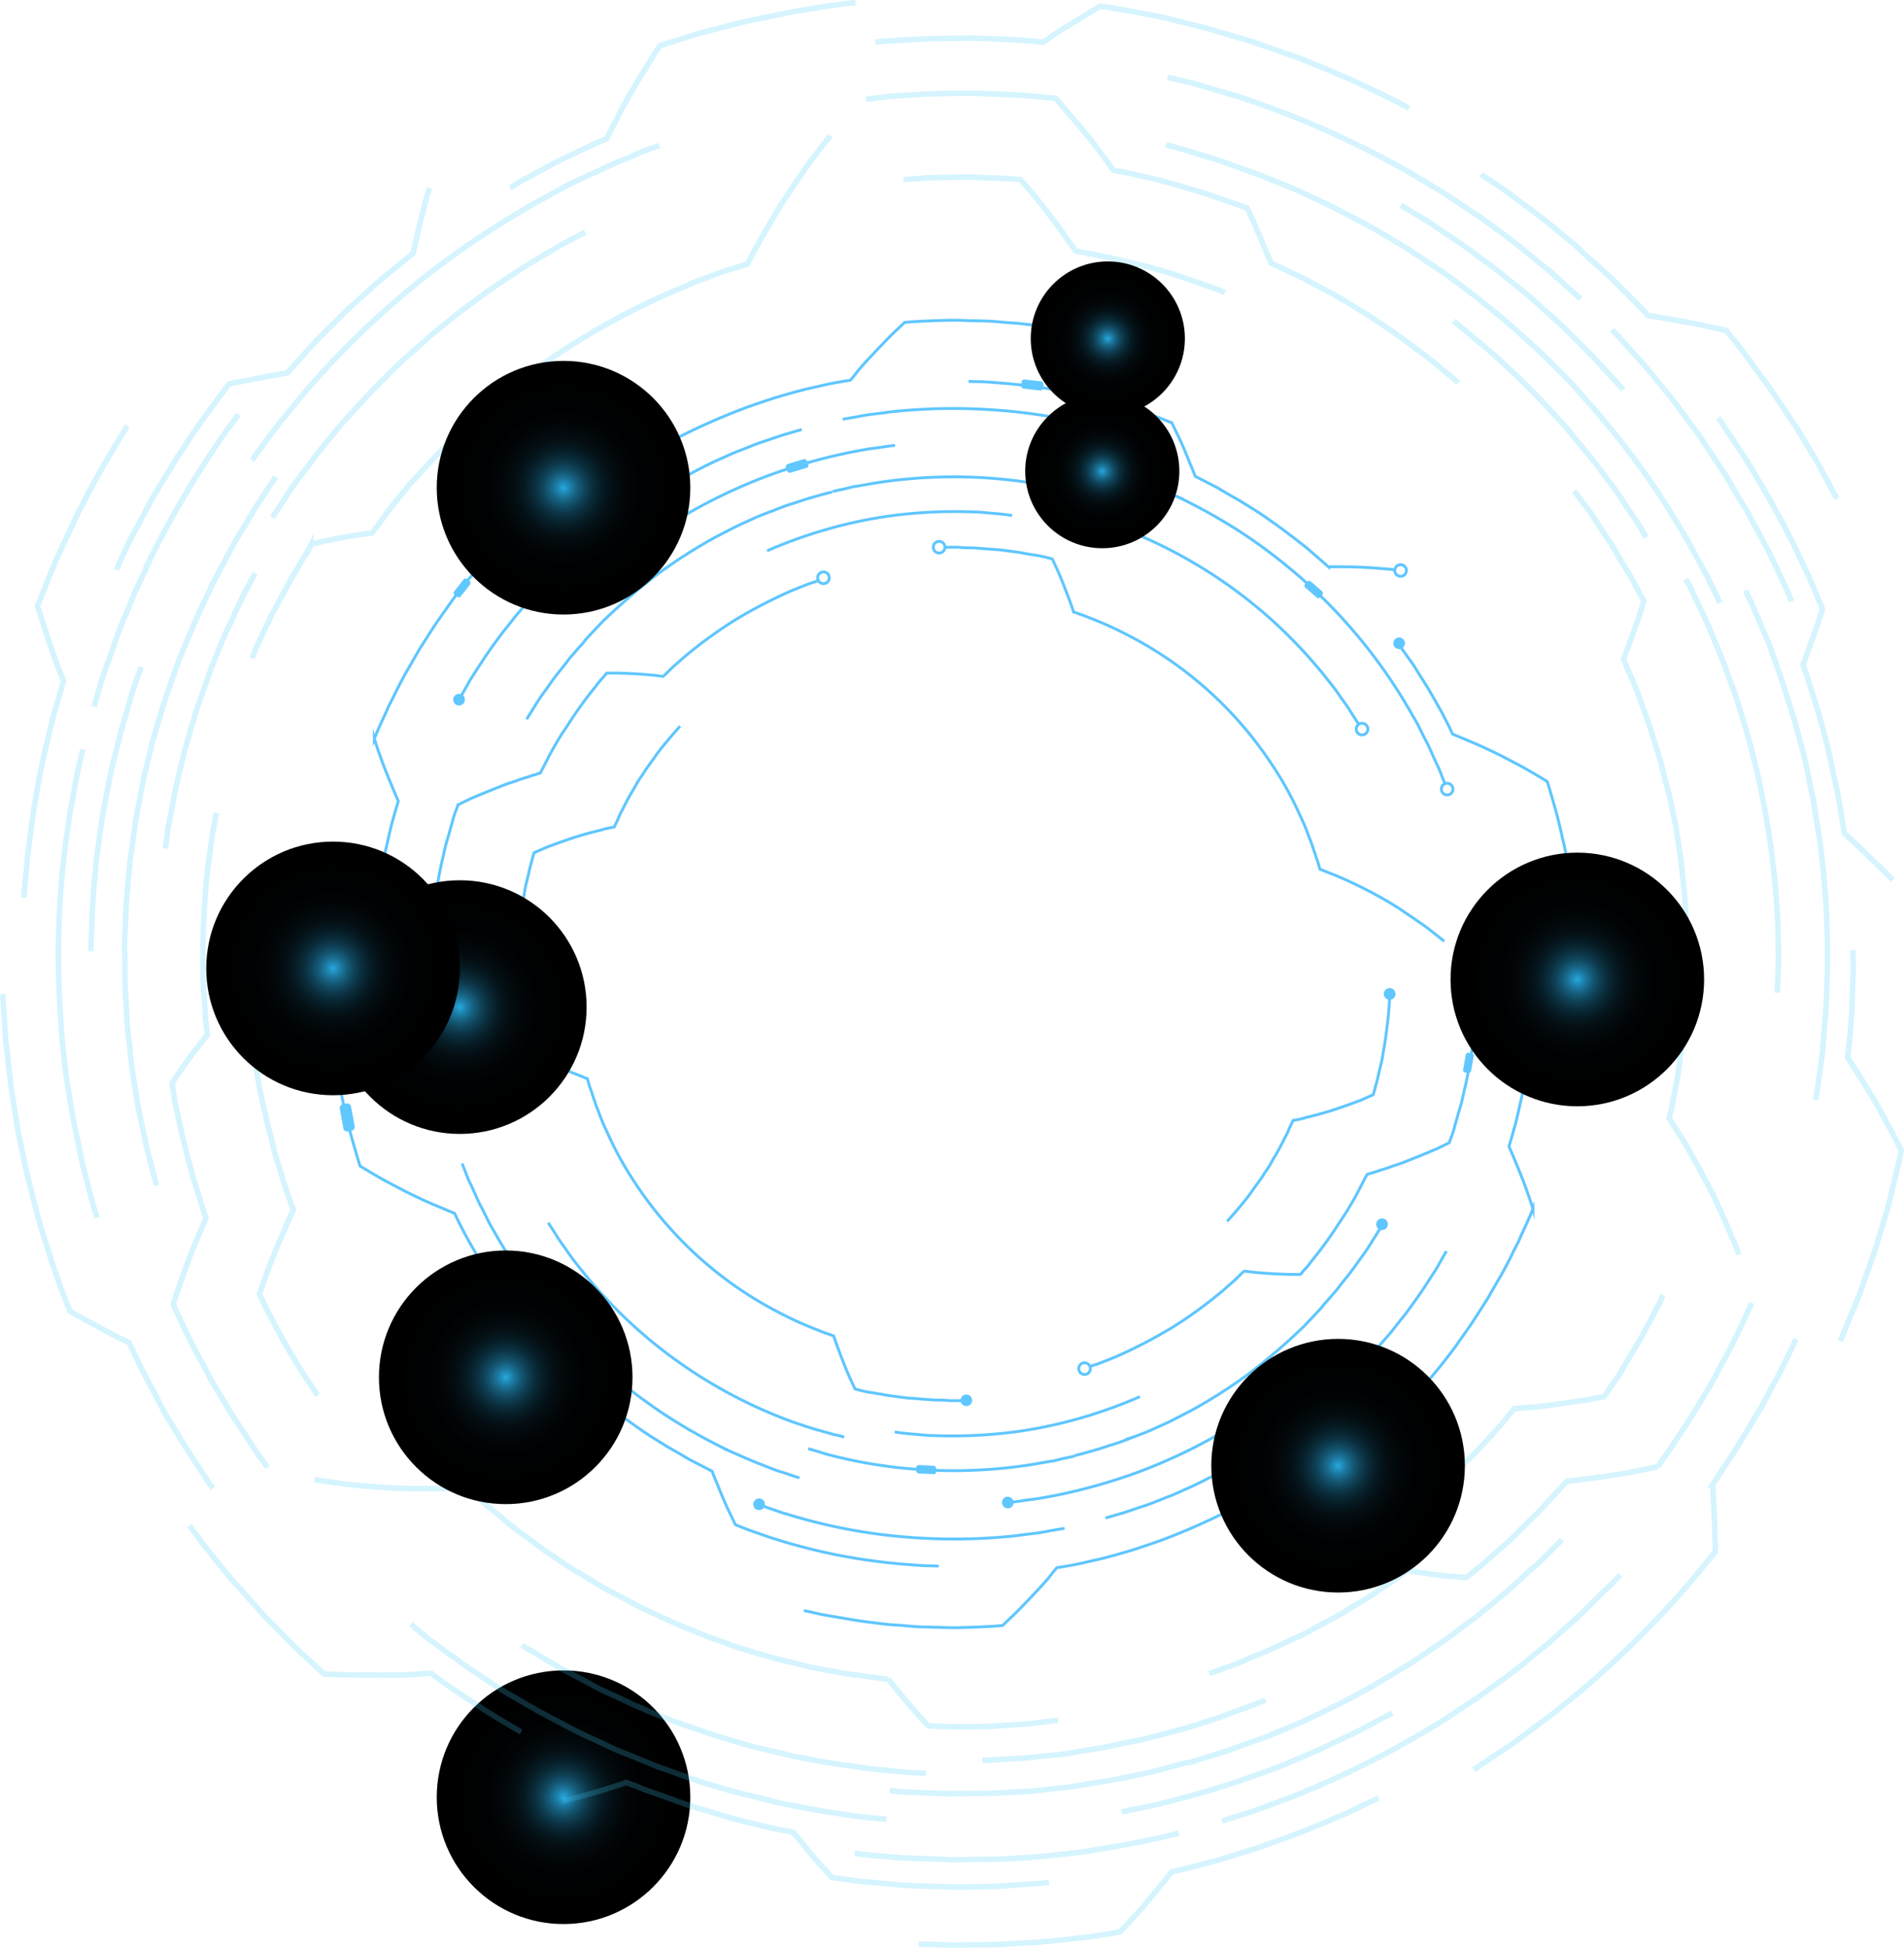 <svg xmlns="http://www.w3.org/2000/svg" xmlns:xlink="http://www.w3.org/1999/xlink" width="344.694" height="352.534" viewBox="0 0 344.694 352.534">
  <defs>
    <radialGradient id="radial-gradient" cx="0.5" cy="0.5" r="0.5" gradientUnits="objectBoundingBox">
      <stop offset="0" stop-color="#27aae1"/>
      <stop offset="0.025" stop-color="#2295c6"/>
      <stop offset="0.07" stop-color="#1b769d"/>
      <stop offset="0.119" stop-color="#155a77"/>
      <stop offset="0.174" stop-color="#0f4157"/>
      <stop offset="0.233" stop-color="#0a2d3b"/>
      <stop offset="0.301" stop-color="#061c25"/>
      <stop offset="0.38" stop-color="#040f14"/>
      <stop offset="0.478" stop-color="#020709"/>
      <stop offset="0.614" stop-color="#000102"/>
      <stop offset="0.995"/>
    </radialGradient>
  </defs>
  <g id="splash-banckgound-circle" transform="translate(-15.387 -87.196)">
    <ellipse id="XMLID_1_" cx="22.953" cy="22.953" rx="22.953" ry="22.953" transform="translate(94.453 389.51)" fill="url(#radial-gradient)" style="mix-blend-mode: color-dodge;isolation: isolate"/>
    <g id="Group_1695" data-name="Group 1695">
      <g id="XMLID_1_2" data-name="XMLID_1_" transform="translate(15.886 87.696)" style="mix-blend-mode: screen;isolation: isolate">
        <g id="XMLID_2_" transform="translate(0 0)" opacity="0.22">
          <g id="Group_1676" data-name="Group 1676">
            <g id="Group_1675" data-name="Group 1675">
              <g id="Group_1666" data-name="Group 1666" transform="translate(33.826 233.885)">
                <g id="Group_1665" data-name="Group 1665" transform="translate(40.04 44.277)">
                  <path id="Path_3244" data-name="Path 3244" d="M336.309,438.4s-.706.424-1.977,1.059-3.037,1.695-5.226,2.754c-1.13.494-2.33,1.13-3.6,1.695s-2.613,1.271-4.025,1.836c-2.825,1.2-5.861,2.542-8.968,3.6a160.323,160.323,0,0,1-17.231,5.226c-1.2.353-2.33.565-3.248.777-.989.212-1.836.353-2.542.494-1.412.282-2.189.494-2.189.494" transform="translate(-158.635 -407.046)" fill="none" stroke="#41cbfc" stroke-miterlimit="10" stroke-width="1"/>
                  <path id="Path_3245" data-name="Path 3245" d="M191.253,450.909s-.353,0-1.059-.071-1.695-.141-2.966-.283-2.825-.353-4.59-.635c-.918-.141-1.836-.283-2.825-.424-.989-.212-2.048-.353-3.107-.565-2.189-.424-4.52-.777-6.991-1.483-2.472-.636-5.084-1.2-7.768-1.977-1.342-.424-2.683-.777-4.025-1.2s-2.683-.918-4.1-1.412c-1.342-.494-2.754-.989-4.166-1.483-1.342-.565-2.754-1.13-4.1-1.695s-2.754-1.059-4.1-1.695-2.683-1.271-3.955-1.836c-2.683-1.2-5.155-2.613-7.627-3.884-.636-.353-1.2-.636-1.836-.989-.565-.353-1.2-.706-1.765-.989-1.13-.706-2.26-1.342-3.39-1.977-2.189-1.271-4.166-2.683-6-3.884-.918-.636-1.836-1.2-2.613-1.765a24.246,24.246,0,0,0-2.33-1.695c-1.412-1.059-2.683-1.977-3.743-2.754-1.977-1.624-3.107-2.613-3.107-2.613" transform="translate(-105.1 -400.347)" fill="none" stroke="#41cbfc" stroke-miterlimit="10" stroke-width="1"/>
                  <path id="Path_3246" data-name="Path 3246" d="M282.064,451l-2.26.565c-.706.212-1.624.424-2.613.706-.494.141-1.059.282-1.624.424s-1.2.282-1.836.424c-2.542.494-5.438,1.2-8.615,1.624-1.624.212-3.248.565-4.873.777-1.695.212-3.39.353-5.084.565s-3.39.282-5.084.353c-.847.071-1.695.071-2.472.141-.424,0-.847.071-1.2.071h-1.2c-3.248,0-6.214.141-8.757,0s-4.731-.141-6.214-.282-2.33-.212-2.33-.212" transform="translate(-141.182 -410.748)" fill="none" stroke="#41cbfc" stroke-miterlimit="10" stroke-width="1"/>
                  <path id="Path_3247" data-name="Path 3247" d="M372.11,394l-2.4,2.4-1.271,1.271-.706.706c-.282.212-.565.494-.847.706-1.13.989-2.4,2.189-3.743,3.39-.706.636-1.412,1.271-2.189,1.907s-1.554,1.271-2.4,1.977c-.847.635-1.624,1.412-2.542,2.048s-1.836,1.342-2.754,2.048-1.907,1.412-2.9,2.119c-.989.636-1.977,1.342-3.037,2.048-.989.706-2.048,1.412-3.107,2.048l-3.178,1.907-3.178,1.907c-1.059.565-2.189,1.2-3.248,1.765s-2.119,1.2-3.248,1.695c-1.059.494-2.118,1.059-3.178,1.554s-2.048.989-3.107,1.483c-1.059.424-2.048.847-3.037,1.271s-1.977.847-2.9,1.2a21.493,21.493,0,0,1-2.754.989c-1.765.636-3.39,1.2-4.8,1.765-1.412.424-2.684.847-3.743,1.13-1.059.353-1.836.565-2.4.777a8.842,8.842,0,0,1-.847.282" transform="translate(-163.718 -394)" fill="none" stroke="#41cbfc" stroke-miterlimit="10" stroke-width="1"/>
                  <path id="Path_3248" data-name="Path 3248" d="M385.13,403a7.434,7.434,0,0,1-.635.706,23.814,23.814,0,0,1-1.907,1.907c-1.695,1.624-3.955,4.1-6.991,6.709-1.483,1.342-3.107,2.825-4.873,4.237-.918.706-1.836,1.483-2.754,2.26-.494.353-.918.777-1.412,1.13s-.989.706-1.483,1.13c-.989.777-2.048,1.483-3.107,2.26s-2.119,1.554-3.178,2.26c-1.13.706-2.189,1.483-3.319,2.189l-1.695,1.13-1.695,1.059a172.72,172.72,0,0,1-26.34,13.206c-1.907.706-3.6,1.342-5.155,1.907-.777.282-1.483.565-2.119.777s-1.271.424-1.836.565c-2.26.706-3.531,1.13-3.531,1.13" transform="translate(-166.215 -396.644)" fill="none" stroke="#41cbfc" stroke-miterlimit="10" stroke-width="1"/>
                  <path id="Path_3249" data-name="Path 3249" d="M206.76,444.163h-.847c-.565-.071-1.412,0-2.472-.141-1.059-.071-2.33-.212-3.813-.353-.706-.071-1.554-.141-2.33-.212-.847-.071-1.695-.212-2.613-.353-1.765-.282-3.743-.494-5.791-.847s-4.237-.777-6.426-1.2c-2.189-.565-4.52-1.059-6.85-1.624-2.33-.636-4.59-1.342-6.921-2.048-2.33-.777-4.59-1.554-6.85-2.33L161,434.77l-.847-.353c-.565-.212-1.059-.424-1.624-.636-1.059-.424-2.189-.847-3.178-1.342-.494-.212-1.059-.424-1.554-.636s-.989-.494-1.483-.706c-.989-.494-1.977-.918-2.9-1.342s-1.907-.847-2.754-1.342-1.695-.918-2.472-1.342c-1.624-.847-3.107-1.624-4.378-2.33-1.271-.777-2.4-1.412-3.319-1.977s-1.624-.989-2.119-1.271a6.5,6.5,0,0,0-.565-.353A.873.873,0,0,1,133.6,421" transform="translate(-113.474 -401.933)" fill="none" stroke="#41cbfc" stroke-miterlimit="10" stroke-width="1"/>
                  <g id="Group_1663" data-name="Group 1663" transform="translate(80.363 53.104)">
                    <path id="Path_3250" data-name="Path 3250" d="M277.583,469.2s-.918.212-2.472.635c-1.554.353-3.813.777-6.567,1.342-1.342.282-2.825.494-4.449.777-1.554.212-3.248.565-4.943.777-3.46.353-7.132.847-10.8.989-.918.071-1.836.141-2.754.141-.494,0-.918.071-1.342.071H242.91c-1.836,0-3.6.071-5.367.071h-1.271a7.681,7.681,0,0,1-1.271-.071c-.847,0-1.624-.071-2.472-.071-1.624-.071-3.107-.141-4.449-.141-2.754-.212-5.084-.424-6.709-.565-.777-.071-1.412-.141-1.836-.212a4.359,4.359,0,0,0-.636-.071" transform="translate(-218.9 -469.2)" fill="none" stroke="#41cbfc" stroke-miterlimit="10" stroke-width="1"/>
                  </g>
                  <g id="Group_1664" data-name="Group 1664" transform="translate(103.455 29.024)">
                    <path id="Path_3251" data-name="Path 3251" d="M302.868,435.1s-.777.353-2.119.847-3.319,1.2-5.579,2.048a7.912,7.912,0,0,0-.918.353c-.282.071-.636.212-.918.282-.636.212-1.271.424-1.977.635-1.342.424-2.754.918-4.237,1.271-2.966.777-6.144,1.695-9.392,2.26-.777.141-1.624.353-2.4.494l-1.2.282c-.424.071-.777.141-1.2.212-1.624.282-3.178.494-4.731.777-.353.071-.777.141-1.13.212s-.777.071-1.13.141c-.706.071-1.483.141-2.189.212-1.412.141-2.754.283-3.955.424-2.472.141-4.52.282-5.932.353a16.064,16.064,0,0,1-1.695.071H251.6" transform="translate(-251.6 -435.1)" fill="none" stroke="#41cbfc" stroke-miterlimit="10" stroke-width="1"/>
                  </g>
                </g>
                <path id="Path_3252" data-name="Path 3252" d="M143.9,459.59s2.966-.706,5.861-1.554c2.966-.847,5.791-1.836,5.791-1.836a10.749,10.749,0,0,0,1.271.494c.424.141.918.353,1.412.565.565.212,1.2.494,1.907.706,1.412.494,3.037,1.059,4.731,1.695.847.283,1.765.636,2.683.918s1.907.565,2.825.847,1.907.565,2.825.847c.494.141.918.282,1.412.424.424.141.918.212,1.342.353,1.765.424,3.46.847,4.943,1.2.706.141,1.342.353,1.977.424.565.141,1.13.212,1.554.282a13.45,13.45,0,0,1,1.342.282s1.695,2.048,3.39,4.166c.847,1.059,1.765,1.977,2.472,2.754s1.13,1.271,1.13,1.271.636.071,1.695.212c.565.071,1.2.141,1.907.282.353.071.777.071,1.2.141s.847.071,1.342.141c1.836.141,3.955.353,6.285.565,2.33.141,4.8.212,7.2.283.636,0,1.2.071,1.836.071h1.836c1.2,0,2.4,0,3.531-.071,1.13,0,2.26,0,3.319-.071s2.048-.141,2.966-.212c1.836-.141,3.39-.212,4.449-.282,1.059-.141,1.695-.212,1.695-.212" transform="translate(-76.46 -367.999)" fill="none" stroke="#41cbfc" stroke-miterlimit="10" stroke-width="1"/>
                <path id="Path_3253" data-name="Path 3253" d="M215,422.171s-1.483.141-3.672.424c-.565.071-1.13.141-1.765.212s-1.271.071-1.977.141c-1.412.071-2.825.141-4.308.282-1.483.071-2.966.071-4.308.071-1.412,0-2.683.071-3.743,0-2.189-.071-3.672-.141-3.672-.141s-.494-.494-1.2-1.271c-.353-.353-.777-.847-1.2-1.342s-.918-1.059-1.342-1.554c-1.836-2.118-3.531-4.308-3.531-4.308a8.2,8.2,0,0,1-.918-.071c-.636-.071-1.554-.212-2.683-.353s-2.542-.353-4.166-.565c-1.624-.282-3.39-.636-5.367-.989a26.65,26.65,0,0,1-3.037-.706c-1.059-.282-2.119-.494-3.248-.777-1.13-.212-2.26-.636-3.39-.918-1.13-.353-2.33-.706-3.531-1.059s-2.4-.847-3.6-1.271-2.472-.847-3.672-1.342-2.472-.989-3.672-1.483l-1.836-.777c-.636-.282-1.2-.565-1.836-.847l-3.6-1.695-.918-.424-.847-.494c-.565-.282-1.13-.636-1.765-.918-1.13-.636-2.33-1.2-3.46-1.836s-2.189-1.342-3.248-1.977c-.565-.353-1.059-.636-1.624-.918a4.748,4.748,0,0,1-.777-.494c-.282-.141-.494-.353-.777-.494-.989-.636-1.977-1.342-2.9-1.977-1.907-1.2-3.6-2.613-5.226-3.743a46.75,46.75,0,0,1-4.237-3.39c-.636-.494-1.2-.989-1.765-1.412a7.5,7.5,0,0,1-.777-.636c-.212-.212-.494-.424-.706-.636-1.695-1.554-2.683-2.472-2.683-2.472s-.424,0-1.13.071c-.353,0-.847.071-1.342.071a14.782,14.782,0,0,0-1.695.071H99.467c-1.624,0-3.39,0-5.084-.141-1.695-.071-3.46-.212-5.084-.353s-3.248-.282-4.52-.494c-2.613-.353-4.378-.636-4.378-.636" transform="translate(-57.802 -345.198)" fill="none" stroke="#41cbfc" stroke-miterlimit="10" stroke-width="1"/>
                <path id="Path_3254" data-name="Path 3254" d="M309.8,400.387s.565-.212,1.624-.565c1.059-.424,2.542-.847,4.308-1.624s3.813-1.554,6-2.542c1.059-.494,2.189-1.059,3.319-1.554a18.069,18.069,0,0,1,1.695-.777c.565-.282,1.13-.565,1.695-.918,2.189-1.2,4.52-2.33,6.5-3.6.989-.635,1.977-1.2,2.966-1.765q1.377-.847,2.542-1.695c1.554-1.059,2.9-1.907,3.813-2.542s1.412-1.059,1.412-1.059,2.613.424,5.3.777c1.342.212,2.683.282,3.672.353s1.695.141,1.695.141,1.2-.989,3.037-2.472c.847-.777,1.907-1.695,3.037-2.683s2.33-2.048,3.39-3.178c1.13-1.13,2.26-2.26,3.319-3.248,1.059-1.059,1.907-2.119,2.754-2.966,1.624-1.765,2.684-2.9,2.684-2.9s3.955-.424,8.121-1.059c.494-.071,1.059-.141,1.554-.212s.989-.212,1.483-.282c.989-.212,1.836-.353,2.613-.494,1.554-.353,2.613-.565,2.613-.565a12.724,12.724,0,0,0,.847-1.2,38.14,38.14,0,0,0,2.189-3.178c.918-1.342,1.977-2.9,3.037-4.59s2.118-3.531,3.248-5.367c.565-.918,1.059-1.836,1.554-2.825l1.483-2.754c.494-.918.918-1.765,1.342-2.542.424-.847.777-1.624,1.13-2.33,1.342-2.9,2.26-4.873,2.26-4.873" transform="translate(-125.206 -331.888)" fill="none" stroke="#41cbfc" stroke-miterlimit="10" stroke-width="1"/>
                <path id="Path_3255" data-name="Path 3255" d="M435.93,342.6s-.777,1.695-2.048,4.308c-.565,1.271-1.412,2.754-2.26,4.308-.424.777-.847,1.624-1.271,2.4a17.161,17.161,0,0,1-1.412,2.472c-1.977,3.248-3.884,6.567-5.508,8.9-1.554,2.4-2.613,3.955-2.613,3.955a2.257,2.257,0,0,0,.071.494c0,.353.071.777.071,1.342.071,1.13.141,2.613.212,4.166s.071,3.107.141,4.237a13.355,13.355,0,0,1,0,1.907s-.565.706-1.624,1.977c-.494.636-1.13,1.412-1.836,2.26s-1.483,1.836-2.472,2.9a180.023,180.023,0,0,1-14.265,14.406c-2.683,2.542-5.579,4.8-8.262,6.991-1.342,1.13-2.683,2.048-3.955,3.037-1.271.918-2.472,1.836-3.6,2.683-2.26,1.554-4.237,2.825-5.579,3.743a14.035,14.035,0,0,0-1.554,1.059c-.353.212-.565.353-.565.353" transform="translate(-145.127 -334.62)" fill="none" stroke="#41cbfc" stroke-miterlimit="10" stroke-width="1"/>
                <path id="Path_3256" data-name="Path 3256" d="M406.561,331.3s-.141.282-.353.847c-.141.282-.282.565-.424.918-.212.353-.424.777-.636,1.2-.494.847-.989,1.907-1.624,3.037q-.847,1.695-1.907,3.39c-.706,1.13-1.342,2.26-1.977,3.319-.353.565-.636,1.059-.918,1.554s-.636.918-.918,1.342c-1.13,1.624-1.836,2.754-1.836,2.754s-.989.212-2.542.494-3.6.565-5.649.847-4.025.565-5.579.636c-1.554.141-2.542.212-2.542.212s-.282.353-.777.918-1.13,1.483-2.048,2.472-1.907,2.119-3.037,3.319c-.282.282-.565.636-.847.918l-.918.918c-.636.636-1.271,1.2-1.836,1.836a23.409,23.409,0,0,1-1.907,1.836l-1.907,1.695c-1.271,1.059-2.33,2.189-3.39,2.966-2.048,1.695-3.39,2.825-3.39,2.825" transform="translate(-139.838 -331.3)" fill="none" stroke="#41cbfc" stroke-miterlimit="10" stroke-width="1"/>
                <path id="Path_3257" data-name="Path 3257" d="M108.425,427.757s-1.059-.636-2.613-1.554c-.777-.494-1.695-.989-2.683-1.624-.494-.282-.989-.636-1.483-.918-.494-.353-.989-.706-1.483-.989-2.048-1.342-4.1-2.683-5.579-3.743s-2.472-1.836-2.472-1.836-1.2.071-2.966.212c-.918.071-1.977.141-3.107.141H82.508c-2.4,0-4.873-.071-6.709-.071-1.836-.071-3.037-.141-3.037-.141s-1.695-1.554-4.166-3.813c-1.271-1.13-2.613-2.613-4.1-4.1L62.17,407c-.777-.847-1.483-1.695-2.26-2.542s-1.483-1.695-2.26-2.542c-.353-.424-.777-.847-1.13-1.2l-1.059-1.271c-1.342-1.624-2.613-3.178-3.672-4.52-.565-.636-.989-1.271-1.412-1.836s-.777-1.059-1.059-1.412c-.565-.777-.918-1.271-.918-1.271" transform="translate(-48.4 -348.665)" fill="none" stroke="#41cbfc" stroke-miterlimit="10" stroke-width="1"/>
                <path id="Path_3258" data-name="Path 3258" d="M318.558,460.2s-2.26,1.059-5.649,2.684c-3.46,1.483-7.98,3.46-12.711,5.084-1.2.424-2.33.847-3.531,1.271-1.2.353-2.33.706-3.46,1.059s-2.189.706-3.178.989-1.977.565-2.9.777c-1.836.494-3.319.847-4.378,1.13-.494.141-.918.212-1.2.282a1.976,1.976,0,0,1-.424.071s-2.189,2.754-4.519,5.508c-.565.706-1.2,1.412-1.765,2.048s-1.13,1.2-1.554,1.695c-.918.989-1.554,1.624-1.554,1.624s-.565.071-1.554.282c-.989.141-2.4.424-4.1.636-3.39.353-7.98.989-12.5,1.13l-3.39.212c-1.13.071-2.26.071-3.319.071-2.119,0-4.166.071-5.861.071-3.46-.141-5.72-.212-5.72-.212" transform="translate(-103.316 -369.174)" fill="none" stroke="#41cbfc" stroke-miterlimit="10" stroke-width="1"/>
              </g>
              <g id="Group_1670" data-name="Group 1670">
                <g id="Group_1669" data-name="Group 1669" transform="translate(10.084 25.846)">
                  <path id="Path_3259" data-name="Path 3259" d="M23.1,221.78v-.565c0-.353,0-.918.071-1.695.071-1.412.141-3.46.212-5.932.141-2.472.424-5.3.706-8.4.212-1.554.424-3.107.636-4.731.141-.777.212-1.624.353-2.4s.282-1.624.424-2.4c.282-1.624.636-3.248.918-4.8.141-.777.353-1.554.494-2.33.212-.777.353-1.554.565-2.26.353-1.483.706-2.966,1.059-4.308.424-1.342.777-2.613,1.13-3.813s.636-2.26.918-3.248c.282-.918.636-1.765.847-2.472.494-1.342.777-2.119.777-2.119" transform="translate(-17.224 -75.955)" fill="none" stroke="#41cbfc" stroke-miterlimit="10" stroke-width="1"/>
                  <path id="Path_3260" data-name="Path 3260" d="M64.4,93.688a.873.873,0,0,0,.141-.212,4.79,4.79,0,0,1,.424-.636c.424-.565.989-1.342,1.765-2.4s1.695-2.33,2.825-3.743,2.472-2.966,3.813-4.661A156.949,156.949,0,0,1,96.813,59.58a161.7,161.7,0,0,1,14.335-9.816c1.2-.706,2.33-1.412,3.531-2.119,1.13-.706,2.33-1.271,3.46-1.907s2.189-1.2,3.248-1.765,2.119-1.059,3.107-1.483c.989-.494,1.977-.918,2.9-1.342.424-.212.918-.424,1.342-.636s.847-.353,1.271-.565c1.695-.706,3.107-1.271,4.308-1.836,1.2-.494,2.119-.847,2.825-1.059.636-.212.989-.353.989-.353" transform="translate(-29.359 -36.7)" fill="none" stroke="#41cbfc" stroke-miterlimit="10" stroke-width="1"/>
                  <path id="Path_3261" data-name="Path 3261" d="M38.3,171.244a5.187,5.187,0,0,0,.141-.565,14.6,14.6,0,0,1,.424-1.695c.424-1.412,1.059-3.531,1.765-5.932.353-1.271.847-2.542,1.342-3.955s.989-2.9,1.554-4.378c.636-1.483,1.2-3.037,1.907-4.59.353-.777.636-1.554.989-2.33l1.059-2.33c.706-1.554,1.483-3.107,2.189-4.661.777-1.483,1.554-2.966,2.33-4.378.353-.706.777-1.412,1.13-2.119s.777-1.342,1.13-1.977c.777-1.271,1.483-2.472,2.119-3.531.353-.565.636-1.059.918-1.554a15.979,15.979,0,0,0,.918-1.412c.565-.847,1.059-1.624,1.483-2.26.847-1.271,1.342-1.977,1.342-1.977" transform="translate(-21.69 -61.646)" fill="none" stroke="#41cbfc" stroke-miterlimit="10" stroke-width="1"/>
                  <path id="Path_3262" data-name="Path 3262" d="M37.491,270.468s-.282-1.2-.847-3.319c-.282-1.059-.636-2.33-.989-3.813-.282-1.483-.636-3.178-1.059-5.014s-.706-3.813-1.059-5.932c-.141-1.059-.353-2.119-.494-3.248s-.282-2.26-.353-3.39c-.141-1.13-.282-2.33-.424-3.531s-.141-2.4-.212-3.6-.141-2.472-.212-3.672c-.071-1.271-.071-2.472-.071-3.743s0-2.472-.071-3.743c0-1.271.071-2.472.141-3.672s.071-2.4.141-3.6.212-2.4.282-3.531c.212-2.33.353-4.59.706-6.709.141-1.059.282-2.119.424-3.107s.282-1.977.424-2.9c.706-3.672,1.2-6.709,1.765-8.827.494-2.118.777-3.319.777-3.319" transform="translate(-19.751 -82.272)" fill="none" stroke="#41cbfc" stroke-miterlimit="10" stroke-width="1"/>
                  <path id="Path_3263" data-name="Path 3263" d="M21.785,276.241a6.6,6.6,0,0,0-.282-.918c-.212-.636-.494-1.483-.777-2.613s-.636-2.542-1.059-4.1q-.318-1.165-.636-2.542c-.212-.918-.353-1.836-.565-2.825s-.424-1.977-.636-3.037c-.141-.565-.212-1.059-.353-1.624-.071-.565-.212-1.13-.282-1.695-.353-2.26-.777-4.661-1.13-7.132-.282-2.472-.565-5.084-.777-7.7-.141-2.613-.353-5.3-.424-7.98a154.725,154.725,0,0,1,1.765-29.377c.212-1.977.636-3.813.918-5.438s.565-3.037.777-4.166c.565-2.26.847-3.6.847-3.6" transform="translate(-14.78 -82.184)" fill="none" stroke="#41cbfc" stroke-miterlimit="10" stroke-width="1"/>
                  <path id="Path_3264" data-name="Path 3264" d="M69.6,110.521s.706-.989,1.836-2.754c.565-.847,1.271-1.977,2.119-3.178s1.907-2.542,2.966-3.955c.565-.706,1.059-1.483,1.695-2.26l1.907-2.33c.636-.777,1.342-1.624,2.048-2.472s1.483-1.624,2.26-2.472c1.554-1.695,3.107-3.46,4.8-5.084,1.695-1.695,3.39-3.46,5.226-5.014,1.836-1.624,3.6-3.248,5.438-4.731s3.672-3.037,5.508-4.308c3.6-2.754,7.2-5.084,10.24-7.062,3.107-1.836,5.72-3.46,7.627-4.449,1.836-.989,2.966-1.554,2.966-1.554" transform="translate(-30.887 -43.223)" fill="none" stroke="#41cbfc" stroke-miterlimit="10" stroke-width="1"/>
                  <g id="Group_1667" data-name="Group 1667" transform="translate(6.441 48.655)">
                    <path id="Path_3265" data-name="Path 3265" d="M23.9,158.493s.282-.918.706-2.472c.212-.777.494-1.695.847-2.825q.53-1.589,1.271-3.6c.494-1.271.918-2.754,1.483-4.237s1.2-3.037,1.907-4.661c.353-.777.636-1.624.989-2.472s.777-1.624,1.13-2.472c.777-1.624,1.554-3.319,2.33-5.014a183.8,183.8,0,0,1,10.169-17.584c1.554-2.33,2.825-4.237,3.813-5.508s1.483-2.048,1.483-2.048" transform="translate(-23.9 -105.6)" fill="none" stroke="#41cbfc" stroke-miterlimit="10" stroke-width="1"/>
                  </g>
                  <g id="Group_1668" data-name="Group 1668" transform="translate(19.364 77.397)">
                    <path id="Path_3266" data-name="Path 3266" d="M42.2,196.085s.141-.847.282-2.26c.071-.353.071-.777.141-1.2a12.468,12.468,0,0,1,.282-1.412c.212-.989.424-2.119.636-3.319.424-2.472,1.13-5.226,1.836-8.262.353-1.483.847-3.037,1.271-4.59.212-.777.424-1.554.706-2.33.212-.777.424-1.554.706-2.33,1.13-3.107,2.119-6.214,3.319-9.11.565-1.412,1.13-2.825,1.695-4.1q.953-1.907,1.695-3.6c.494-1.13.989-2.119,1.412-3.037.494-.918.847-1.624,1.2-2.26.706-1.271,1.059-1.977,1.059-1.977" transform="translate(-42.2 -146.3)" fill="none" stroke="#41cbfc" stroke-miterlimit="10" stroke-width="1"/>
                  </g>
                </g>
                <path id="Path_3267" data-name="Path 3267" d="M86.306,47.6s-.212.706-.565,1.836c-.282,1.13-.706,2.613-1.059,4.1-.706,2.966-1.342,5.861-1.342,5.861s-1.554,1.271-3.813,3.107c-.565.494-1.2.989-1.836,1.483-.636.565-1.271,1.13-1.977,1.765-1.342,1.271-2.825,2.542-4.308,3.884-2.754,2.825-5.649,5.508-7.556,7.768-1.977,2.189-3.319,3.672-3.319,3.672s-2.613.424-5.226.918c-1.342.282-2.683.565-3.672.706a10.292,10.292,0,0,0-1.2.282,1.976,1.976,0,0,1-.424.071s-1.483,1.977-3.672,4.943c-1.13,1.483-2.33,3.248-3.6,5.155-.636.989-1.271,1.977-1.977,2.966-.636.989-1.271,2.119-1.907,3.107L36.944,102.4c-.282.494-.636,1.059-.918,1.554s-.565,1.059-.847,1.554c-1.059,2.048-2.119,3.955-2.966,5.579s-1.412,3.037-1.907,4.025c-.424.989-.706,1.554-.706,1.554" transform="translate(-9.05 -14.057)" fill="none" stroke="#41cbfc" stroke-miterlimit="10" stroke-width="1"/>
                <path id="Path_3268" data-name="Path 3268" d="M64.4,128.757s.141-.353.353-.918a8.22,8.22,0,0,0,.424-1.059c.212-.424.424-.847.636-1.342.494-.989.989-2.189,1.624-3.39.282-.636.565-1.271.918-1.907l1.059-1.907c.706-1.271,1.412-2.613,2.048-3.813.706-1.2,1.342-2.26,1.907-3.248.565-.918,1.059-1.765,1.342-2.26.141-.282.282-.494.353-.636a.874.874,0,0,1,.141-.212s2.825-.636,5.508-1.13c1.342-.282,2.683-.494,3.743-.636s1.695-.212,1.695-.212.777-1.059,2.189-2.966c.353-.494.706-.989,1.13-1.554s.918-1.13,1.412-1.765,1.059-1.271,1.624-1.977a12.279,12.279,0,0,1,.918-1.059c.353-.353.636-.706.989-1.059a134.467,134.467,0,0,1,9.533-9.675c.918-.847,1.836-1.695,2.825-2.542s1.977-1.624,3.037-2.472c1.977-1.695,4.166-3.248,6.285-4.8a131.944,131.944,0,0,1,25.493-14.265c.918-.353,1.836-.777,2.613-1.13.847-.353,1.695-.636,2.4-.918,1.554-.565,2.825-1.059,3.955-1.412,2.26-.706,3.531-1.059,3.531-1.059s.706-1.483,1.977-3.743c1.2-2.189,2.966-5.155,4.8-8.121,1.907-2.825,3.884-5.791,5.508-7.909s2.754-3.46,2.754-3.46" transform="translate(-19.275 -10.119)" fill="none" stroke="#41cbfc" stroke-miterlimit="10" stroke-width="1"/>
                <path id="Path_3269" data-name="Path 3269" d="M51.95,207.7s-.141.636-.353,1.695c-.071.565-.212,1.2-.353,1.977s-.212,1.624-.353,2.542a117.761,117.761,0,0,0-1.271,13.841c-.071,1.271-.071,2.542-.141,3.743v3.672c0,1.2,0,2.33.071,3.39s.141,2.119.212,3.037c.141,1.907.141,3.46.353,4.59l.212,1.695s-1.695,2.048-3.319,4.237c-1.554,2.189-3.107,4.449-3.107,4.449s.071.424.141,1.059c.141.706.212,1.695.494,2.825.212,1.13.494,2.542.847,3.955.141.706.282,1.483.494,2.26s.424,1.483.565,2.26c.424,1.554.777,3.037,1.2,4.52.424,1.412.847,2.754,1.2,3.884s.636,2.048.847,2.754c.212.635.353.989.353.989s-1.624,3.672-3.178,7.627c-1.412,3.813-2.754,7.909-2.754,7.909a2.97,2.97,0,0,1,.141.353,8.076,8.076,0,0,0,.424.989c.424.847.989,2.048,1.695,3.531.353.706.706,1.483,1.13,2.33s.918,1.695,1.342,2.542c.494.918.989,1.765,1.483,2.754.494.918.989,1.907,1.554,2.754,1.13,1.836,2.189,3.672,3.248,5.367,1.13,1.695,2.189,3.248,3.037,4.59.424.636.847,1.271,1.2,1.836.353.494.706.989.989,1.342.565.777.847,1.2.847,1.2" transform="translate(-13.252 -61.098)" fill="none" stroke="#41cbfc" stroke-miterlimit="10" stroke-width="1"/>
                <path id="Path_3270" data-name="Path 3270" d="M38.563,343.572a2.092,2.092,0,0,1-.212-.283,4.442,4.442,0,0,1-.565-.777c-.494-.706-1.13-1.695-1.907-2.9-.424-.565-.847-1.271-1.271-1.907-.424-.706-.918-1.412-1.412-2.189-.918-1.554-1.907-3.178-2.9-4.8l-.706-1.2-.636-1.271c-.424-.847-.847-1.624-1.271-2.4s-.847-1.554-1.2-2.26c-.212-.353-.353-.706-.565-1.059-.141-.353-.353-.706-.494-.989-1.2-2.542-2.048-4.308-2.048-4.308s-2.754-1.271-5.367-2.754c-2.683-1.412-5.367-2.966-5.367-2.966s-.353-.847-.918-2.33-1.342-3.672-2.26-6.285c-.424-1.342-.847-2.754-1.342-4.237-.212-.777-.494-1.554-.706-2.33a25.239,25.239,0,0,1-.706-2.472c-.847-3.319-1.836-6.921-2.542-10.522-.353-1.836-.777-3.6-1.059-5.367l-.847-5.3c-.141-.847-.282-1.695-.353-2.542s-.212-1.624-.282-2.4c-.141-1.554-.353-3.037-.494-4.449-.141-1.342-.212-2.613-.282-3.743s-.141-2.119-.212-2.9C.571,255.018.5,254.1.5,254.1" transform="translate(-0.5 -74.731)" fill="none" stroke="#41cbfc" stroke-miterlimit="10" stroke-width="1"/>
                <path id="Path_3271" data-name="Path 3271" d="M76.469,331.643s-.706-1.13-1.836-2.754c-.565-.847-1.2-1.836-1.836-2.9s-1.342-2.189-1.977-3.319c-1.342-2.33-2.542-4.661-3.46-6.426-.847-1.766-1.412-2.966-1.412-2.966s.353-.989.847-2.472c.282-.706.565-1.554.918-2.472s.777-1.836,1.13-2.825c.777-1.907,1.624-3.743,2.189-5.155.282-.706.636-1.271.777-1.695a5.551,5.551,0,0,0,.282-.636s-.636-1.624-1.483-4.166c-.424-1.271-.847-2.754-1.342-4.308a25.242,25.242,0,0,1-.706-2.472l-.636-2.542L67.289,282c-.212-.847-.353-1.695-.565-2.472-.353-1.624-.706-3.107-.918-4.449-.424-2.613-.706-4.378-.706-4.378" transform="translate(-19.481 -79.609)" fill="none" stroke="#41cbfc" stroke-miterlimit="10" stroke-width="1"/>
                <path id="Path_3272" data-name="Path 3272" d="M130.6,33.573a7.338,7.338,0,0,0,.706-.424c.494-.282,1.13-.706,1.907-1.13,1.624-.847,3.743-2.048,5.932-3.178,2.189-1.059,4.378-2.119,6.073-2.9.847-.424,1.554-.706,2.048-.918s.777-.353.777-.353.565-1.059,1.342-2.613c.424-.777.918-1.695,1.412-2.754.282-.494.565-.989.847-1.554a17.866,17.866,0,0,1,.918-1.554c1.2-2.048,2.472-4.166,3.46-5.72.989-1.624,1.695-2.613,1.695-2.613s2.189-.706,5.438-1.695c1.624-.565,3.531-.989,5.579-1.554,2.048-.494,4.237-1.13,6.5-1.554,2.189-.424,4.449-.918,6.5-1.342,2.119-.353,4.025-.636,5.72-.918s3.107-.424,4.1-.565A12.228,12.228,0,0,1,193.1.1" transform="translate(-38.727 -0.1)" fill="none" stroke="#41cbfc" stroke-miterlimit="10" stroke-width="1"/>
                <path id="Path_3273" data-name="Path 3273" d="M5.9,193.877s.212-2.472.565-6.214c.141-1.836.494-4.025.777-6.356.141-1.13.353-2.33.494-3.6.212-1.2.424-2.4.636-3.672.847-4.943,2.119-9.745,2.966-13.347l1.765-6s-.353-.847-.847-2.048c-.494-1.271-1.059-2.9-1.624-4.59s-1.13-3.39-1.554-4.731c-.212-.636-.353-1.2-.494-1.554a5.5,5.5,0,0,1-.212-.636l2.119-5.3q.53-1.165,1.059-2.542c.353-.918.847-1.836,1.271-2.825.918-1.907,1.907-4.025,2.825-6.073,2.119-4.025,4.237-8.121,6.073-11.016.847-1.483,1.624-2.683,2.119-3.531a5.3,5.3,0,0,0,.565-.989,3.666,3.666,0,0,0,.212-.353" transform="translate(-2.087 -31.951)" fill="none" stroke="#41cbfc" stroke-miterlimit="10" stroke-width="1"/>
              </g>
              <g id="Group_1674" data-name="Group 1674" transform="translate(156.277 0.636)">
                <g id="Group_1673" data-name="Group 1673" transform="translate(54.305 12.852)">
                  <path id="Path_3274" data-name="Path 3274" d="M358.9,52s.706.424,1.907,1.13,3.037,1.765,5.014,3.178c2.048,1.342,4.449,2.9,6.921,4.8,1.2.918,2.542,1.836,3.813,2.825,1.271,1.059,2.542,2.048,3.813,3.107.636.494,1.271,1.059,1.907,1.554s1.2,1.059,1.836,1.624c1.2,1.059,2.4,2.189,3.531,3.178.565.494,1.13,1.059,1.624,1.554l1.554,1.554c.989.989,1.907,1.977,2.825,2.825,1.624,1.836,3.037,3.319,4.025,4.378.494.565.847.918,1.13,1.271a1.994,1.994,0,0,1,.353.424" transform="translate(-316.388 -28.837)" fill="none" stroke="#41cbfc" stroke-miterlimit="10" stroke-width="1"/>
                  <path id="Path_3275" data-name="Path 3275" d="M447.3,150.7s.141.353.424.989l.565,1.13c.212.494.424.989.706,1.624.494,1.2,1.13,2.613,1.836,4.308a10,10,0,0,0,.565,1.271c.141.424.353.918.494,1.412.353.918.706,1.977,1.059,2.966.353,1.059.777,2.119,1.13,3.248s.706,2.33,1.13,3.531c.353,1.2.777,2.472,1.13,3.743s.706,2.613,1.059,3.955c.777,2.683,1.271,5.508,1.836,8.333.353,1.412.565,2.9.777,4.308.212,1.483.494,2.9.706,4.378a156.108,156.108,0,0,1,.989,32.413c-.212,2.189-.353,4.237-.494,6-.212,1.765-.424,3.319-.636,4.59q-.212,1.907-.424,2.966l-.212,1.059" transform="translate(-342.362 -57.838)" fill="none" stroke="#41cbfc" stroke-miterlimit="10" stroke-width="1"/>
                  <path id="Path_3276" data-name="Path 3276" d="M395.9,90.8l1.695,1.695c1.059,1.059,2.613,2.542,4.308,4.52.847.989,1.765,1.977,2.754,3.107.989,1.059,1.907,2.33,2.966,3.531,2.119,2.472,4.1,5.226,6.144,7.98a153.73,153.73,0,0,1,9.887,16.03c.635,1.13,1.2,2.189,1.695,3.107.424.918.847,1.765,1.2,2.472.636,1.342.989,2.119.989,2.119" transform="translate(-327.26 -40.238)" fill="none" stroke="#41cbfc" stroke-miterlimit="10" stroke-width="1"/>
                  <path id="Path_3277" data-name="Path 3277" d="M298.7,36.5l.847.212c.282.071.636.141,1.059.282s.847.282,1.412.424c1.059.282,2.33.706,3.743,1.13.706.212,1.483.424,2.33.706.777.282,1.624.565,2.542.918.847.282,1.765.636,2.754.989.918.353,1.907.636,2.9,1.059,1.977.777,4.1,1.624,6.214,2.542,2.118.989,4.308,1.977,6.5,3.037,2.189,1.13,4.378,2.33,6.567,3.46,2.189,1.2,4.308,2.542,6.356,3.743,1.059.636,2.048,1.342,3.037,1.977s1.977,1.342,2.966,1.977,1.907,1.342,2.825,1.977,1.765,1.342,2.613,1.977c1.766,1.271,3.248,2.542,4.731,3.743,2.9,2.33,5.155,4.449,6.779,5.932,1.624,1.412,2.472,2.33,2.472,2.33" transform="translate(-298.7 -24.283)" fill="none" stroke="#41cbfc" stroke-miterlimit="10" stroke-width="1"/>
                  <path id="Path_3278" data-name="Path 3278" d="M299.1,19.2s1.271.282,3.6.847c1.13.212,2.472.706,4.1,1.13,1.554.494,3.319.989,5.226,1.554a168.588,168.588,0,0,1,27.046,11.581c1.2.636,2.4,1.271,3.531,1.907,1.13.706,2.26,1.342,3.39,2.048s2.26,1.342,3.39,2.048l3.178,2.119c1.059.706,2.048,1.412,3.107,2.048.989.706,1.907,1.412,2.9,2.119.918.706,1.836,1.342,2.683,1.977.424.353.847.636,1.271.989s.777.636,1.2.989c1.554,1.271,2.966,2.472,4.237,3.46.282.282.636.494.918.777a7.474,7.474,0,0,0,.847.706c.494.494.989.918,1.412,1.342,1.765,1.554,2.754,2.472,2.754,2.472" transform="translate(-298.818 -19.2)" fill="none" stroke="#41cbfc" stroke-miterlimit="10" stroke-width="1"/>
                  <path id="Path_3279" data-name="Path 3279" d="M432,147.8s.141.282.424.777.636,1.271,1.059,2.189c.918,1.907,2.26,4.59,3.6,7.98.706,1.695,1.483,3.46,2.189,5.438.353.989.706,1.977,1.13,3.037.212.494.353,1.059.565,1.554.141.565.353,1.059.494,1.624,1.412,4.308,2.684,9.039,3.743,13.77a153.547,153.547,0,0,1,3.46,26.411c0,1.836.071,3.46.071,4.943v2.048c0,.636-.071,1.2-.071,1.765-.071,2.119-.141,3.319-.141,3.319" transform="translate(-337.867 -56.986)" fill="none" stroke="#41cbfc" stroke-miterlimit="10" stroke-width="1"/>
                  <g id="Group_1671" data-name="Group 1671" transform="translate(80.716 45.69)">
                    <path id="Path_3280" data-name="Path 3280" d="M413,83.9l.494.494c.282.282.777.777,1.271,1.342,1.059,1.2,2.613,2.9,4.52,5.014.847,1.059,1.836,2.26,2.825,3.46.989,1.271,2.118,2.472,3.107,3.955,1.059,1.412,2.118,2.825,3.178,4.308a25.545,25.545,0,0,1,1.554,2.26c.494.777,1.059,1.554,1.554,2.33s1.059,1.554,1.554,2.33.989,1.554,1.412,2.33c.918,1.554,1.836,3.107,2.754,4.59.847,1.483,1.624,2.966,2.4,4.378.706,1.412,1.483,2.683,2.048,3.955,1.2,2.472,2.189,4.59,2.9,6.073.636,1.483.989,2.33.989,2.33" transform="translate(-413 -83.9)" fill="none" stroke="#41cbfc" stroke-miterlimit="10" stroke-width="1"/>
                  </g>
                  <g id="Group_1672" data-name="Group 1672" transform="translate(52.045 44.136)">
                    <path id="Path_3281" data-name="Path 3281" d="M372.4,81.7s.706.494,1.765,1.412c1.13.918,2.683,2.26,4.59,3.813a153.317,153.317,0,0,1,12.852,12.711c.565.636,1.13,1.2,1.624,1.836.565.636,1.059,1.271,1.554,1.907,1.059,1.271,2.048,2.472,3.037,3.672.918,1.2,1.836,2.4,2.683,3.6.847,1.13,1.695,2.189,2.33,3.248,1.342,2.048,2.542,3.743,3.319,4.943.706,1.271,1.13,1.977,1.13,1.977" transform="translate(-372.4 -81.7)" fill="none" stroke="#41cbfc" stroke-miterlimit="10" stroke-width="1"/>
                  </g>
                </g>
                <path id="Path_3282" data-name="Path 3282" d="M471.866,190.111l-.353-.353-.989-.989c-.847-.847-1.907-1.907-3.037-2.966-1.059-1.059-2.189-2.119-2.966-2.825-.424-.353-.777-.706-.989-.918a4.329,4.329,0,0,1-.424-.353s-.282-1.977-.777-4.873c-.141-.706-.212-1.554-.424-2.33-.141-.847-.353-1.695-.565-2.613s-.353-1.836-.565-2.754-.424-1.907-.635-2.9c-.494-1.907-.989-3.813-1.483-5.579s-1.059-3.39-1.483-4.8-.777-2.613-1.059-3.39-.494-1.271-.494-1.271.918-2.472,1.836-5.014c.424-1.271.918-2.542,1.2-3.531s.494-1.624.494-1.624-.918-2.26-2.4-5.649c-.777-1.695-1.695-3.6-2.684-5.72-.282-.494-.494-1.059-.777-1.554s-.565-1.059-.847-1.624c-.565-1.059-1.13-2.119-1.765-3.248-1.13-2.189-2.4-4.308-3.6-6.285-.565-.989-1.2-1.977-1.695-2.825-.565-.918-1.13-1.695-1.624-2.472-1.059-1.554-1.907-2.825-2.472-3.743a12.17,12.17,0,0,0-.989-1.412" transform="translate(-286.001 -31.998)" fill="none" stroke="#41cbfc" stroke-miterlimit="10" stroke-width="1"/>
                <path id="Path_3283" data-name="Path 3283" d="M403.4,125.2s.847,1.2,2.189,2.966a29.593,29.593,0,0,1,2.119,3.107c.777,1.13,1.554,2.4,2.4,3.6.777,1.271,1.483,2.542,2.189,3.743l1.059,1.695c.353.565.565,1.059.847,1.554,1.059,1.977,1.765,3.248,1.765,3.248s-.212.636-.494,1.695c-.282.989-.777,2.33-1.271,3.672-.918,2.613-1.907,5.155-1.907,5.155s.141.282.353.847.565,1.412,1.059,2.472c.989,2.119,2.048,5.3,3.39,9.039.565,1.907,1.271,3.955,1.907,6.144l.847,3.39a16.481,16.481,0,0,0,.494,1.765c.141.565.282,1.2.424,1.836.282,1.2.494,2.472.777,3.743l.212.918.141.989c.071.636.212,1.271.282,1.907.212,1.271.424,2.613.565,3.884.141,1.342.283,2.613.424,3.955a127.475,127.475,0,0,1-.353,29.165c-.141.989-.282,1.907-.353,2.825-.141.918-.212,1.765-.353,2.542-.282,1.624-.565,2.966-.777,4.1a14.624,14.624,0,0,0-.282,1.554c-.141.424-.212.847-.282,1.13-.141.636-.212.918-.212.918s.918,1.412,2.26,3.531c.353.565.706,1.13,1.059,1.765s.706,1.271,1.13,1.977c.777,1.412,1.554,2.9,2.4,4.449.424.777.777,1.554,1.2,2.33.353.777.706,1.554,1.059,2.26.706,1.483,1.271,2.9,1.836,4.166.494,1.271.989,2.26,1.271,3.037.282.706.424,1.13.424,1.13" transform="translate(-275.159 -37.493)" fill="none" stroke="#41cbfc" stroke-miterlimit="10" stroke-width="1"/>
                <path id="Path_3284" data-name="Path 3284" d="M329.068,75.69s-1.977-1.624-4.873-4.025c-1.483-1.2-3.319-2.472-5.155-3.884l-1.483-1.059c-.494-.353-.989-.706-1.554-1.059-1.059-.706-2.119-1.412-3.107-2.119q-3.284-2.013-6.356-3.813c-2.119-1.13-4.025-2.119-5.72-3.037l-5.72-2.683s-.212-.636-.636-1.554-.918-2.119-1.412-3.39c-1.059-2.472-2.26-5.014-2.26-5.014s-.353-.141-.989-.353-1.554-.565-2.683-.918c-1.13-.424-2.4-.847-3.813-1.342-1.412-.424-2.966-.847-4.449-1.342-.777-.212-1.483-.424-2.26-.636s-1.483-.353-2.189-.565c-1.412-.353-2.754-.636-3.955-.918-1.13-.282-2.119-.424-2.825-.565l-1.059-.212s-.636-.847-1.483-2.048c-.918-1.2-2.189-2.966-3.46-4.52-1.342-1.624-2.683-3.178-3.743-4.378-.494-.636-.989-1.13-1.271-1.483s-.494-.565-.494-.565S254,24,250.753,23.716c-1.624-.141-3.46-.212-5.508-.282-1.977-.071-4.166-.212-6.285-.141-1.059,0-2.119,0-3.178.071-1.059,0-2.119,0-3.107.071-1.977.141-3.884.212-5.508.353-.424,0-.777.071-1.13.071-.353.071-.706.071-1.059.141q-.953.106-1.695.212c-.918.071-1.483.141-1.483.141" transform="translate(-221.8 -7.544)" fill="none" stroke="#41cbfc" stroke-miterlimit="10" stroke-width="1"/>
                <path id="Path_3285" data-name="Path 3285" d="M224.2,7.5s.494-.071,1.271-.141c.847-.071,2.048-.141,3.46-.212s3.107-.212,4.873-.282c1.765,0,3.672-.071,5.579-.071.918,0,1.907-.071,2.825,0,.918,0,1.836.071,2.754.071,1.765.071,3.46.141,4.873.212,2.825.212,4.731.424,4.731.424s.636-.424,1.554-1.059,2.189-1.483,3.531-2.26C262.192,2.624,264.876,1,264.876,1s.918.141,2.542.353c1.554.282,3.884.706,6.567,1.2l2.119.424c.706.141,1.483.353,2.26.565,1.554.353,3.178.777,4.873,1.2.847.212,1.695.424,2.542.706s1.695.494,2.613.777c1.765.494,3.531.989,5.3,1.624s3.46,1.2,5.226,1.836c.847.282,1.695.565,2.542.918s1.624.636,2.4.989c1.624.636,3.178,1.271,4.59,1.907.706.282,1.412.636,2.118.918s1.342.636,1.977.918c1.271.565,2.4,1.13,3.39,1.624s1.907.918,2.613,1.271c1.412.777,2.26,1.2,2.26,1.2" transform="translate(-222.505 -1)" fill="none" stroke="#41cbfc" stroke-miterlimit="10" stroke-width="1"/>
                <path id="Path_3286" data-name="Path 3286" d="M231.4,45.211s1.342-.071,3.319-.212c1.977-.212,4.661-.141,7.274-.212a18.47,18.47,0,0,1,1.977,0c.635,0,1.271.071,1.907.071,1.271.071,2.4.071,3.39.141a19.891,19.891,0,0,1,2.4.141,8.2,8.2,0,0,0,.918.071s.706.777,1.695,1.977c.494.565,1.059,1.271,1.695,2.048.282.353.636.777.918,1.13.282.424.636.847.918,1.2,1.271,1.624,2.472,3.319,3.319,4.52q.636.953,1.059,1.483a2.119,2.119,0,0,1,.353.565s1.765.353,4.308.847c.636.141,1.342.212,2.119.424.706.212,1.483.353,2.33.565a25.343,25.343,0,0,0,2.472.565c.424.071.847.212,1.271.282l1.271.353c1.695.494,3.39.989,4.943,1.483,1.554.565,3.037,1.059,4.237,1.483.636.212,1.2.424,1.695.565.494.212.918.353,1.271.494.706.282,1.13.494,1.13.494" transform="translate(-224.621 -13.856)" fill="none" stroke="#41cbfc" stroke-miterlimit="10" stroke-width="1"/>
                <path id="Path_3287" data-name="Path 3287" d="M473.86,242.9s0,1.2.071,3.037c-.071,1.836-.141,4.308-.212,6.709,0,1.2-.141,2.472-.212,3.6s-.212,2.189-.283,3.107-.141,1.695-.212,2.189a7.7,7.7,0,0,0-.071.847s2.542,3.884,5.084,8.121c2.33,4.166,4.59,8.615,4.59,8.615a1.976,1.976,0,0,1-.071.424,11.1,11.1,0,0,0-.212,1.13c-.212.989-.565,2.33-.989,4.025-.212.847-.424,1.695-.636,2.684-.212.918-.494,1.907-.777,2.966-.565,2.048-1.271,4.237-1.907,6.356-.706,2.119-1.483,4.308-2.189,6.285-.353.989-.636,1.977-1.059,2.9q-.53,1.377-1.059,2.542c-1.271,3.107-2.118,5.226-2.118,5.226" transform="translate(-295.197 -72.076)" fill="none" stroke="#41cbfc" stroke-miterlimit="10" stroke-width="1"/>
                <path id="Path_3288" data-name="Path 3288" d="M379.5,44.1s.494.353,1.412.918c.424.282.989.706,1.624,1.059.282.212.636.424.989.706s.706.494,1.059.777c1.483,1.13,3.248,2.4,5.155,3.813,1.836,1.412,3.743,3.037,5.649,4.59.494.424.989.777,1.412,1.2.494.424.918.847,1.342,1.271.918.847,1.765,1.624,2.683,2.4.847.777,1.695,1.554,2.472,2.26l2.119,2.119,3.178,3.178c.706.777,1.13,1.271,1.13,1.271s3.46.494,7.062,1.2c1.836.282,3.531.706,4.873.989s2.189.494,2.189.494.353.424.989,1.2,1.554,1.836,2.542,3.248,2.189,2.966,3.46,4.731c.636.847,1.271,1.765,1.907,2.683s1.271,1.907,1.907,2.825c.636.989,1.271,1.907,1.907,2.825.565.989,1.13,1.907,1.695,2.825,1.059,1.836,2.189,3.531,2.966,5.084,1.624,3.037,2.683,5.014,2.683,5.014" transform="translate(-268.136 -13.664)" fill="none" stroke="#41cbfc" stroke-miterlimit="10" stroke-width="1"/>
              </g>
            </g>
          </g>
        </g>
      </g>
      <g id="XMLID_1_3" data-name="XMLID_1_" transform="translate(74 145.153)" style="mix-blend-mode: screen;isolation: isolate">
        <g id="XMLID_34_" transform="translate(1.119 0)">
          <g id="XMLID_35_">
            <g id="Group_1662" data-name="Group 1662">
              <g id="Group_1661" data-name="Group 1661">
                <g id="Group_1656" data-name="Group 1656" transform="translate(0 118.244)">
                  <g id="Group_1655" data-name="Group 1655" transform="translate(23.965 34.367)">
                    <path id="Path_3214" data-name="Path 3214" d="M233.706,300a2.608,2.608,0,0,1-.461.329c-.263.2-.724.527-1.251.856s-1.251.79-1.975,1.251c-.79.527-1.646,1.053-2.633,1.58a98.663,98.663,0,0,1-14.879,7.11A102.4,102.4,0,0,1,196.64,315.6c-1.119.2-2.107.395-3.029.527s-1.712.2-2.37.329c-1.317.2-2.041.263-2.041.263" transform="translate(-89.72 -255.428)" fill="none" stroke="#5fc6ff" stroke-miterlimit="10" stroke-width="0.517"/>
                    <path id="Path_3215" data-name="Path 3215" d="M99.131,289.184a8.605,8.605,0,0,1-.922-.263c-.593-.2-1.448-.527-2.568-.856s-2.436-.922-4.016-1.514c-1.514-.593-3.226-1.383-5.069-2.173A101.363,101.363,0,0,1,74.508,277.6a100.332,100.332,0,0,1-12.443-9.81,95.538,95.538,0,0,1-18.237-23.241,24.465,24.465,0,0,1-1.383-2.568c-.4-.79-.79-1.58-1.185-2.3-.724-1.514-1.251-2.831-1.778-3.884s-.79-1.975-1.053-2.568a4.96,4.96,0,0,1-.329-.922" transform="translate(-38.1 -232.3)" fill="none" stroke="#5fc6ff" stroke-miterlimit="10" stroke-width="0.517"/>
                    <path id="Path_3216" data-name="Path 3216" d="M181.459,312.017s-.724.2-2.041.461c-.658.132-1.448.4-2.37.527s-1.975.329-3.094.527a91.111,91.111,0,0,1-16.723,1.119,89.633,89.633,0,0,1-16.657-1.975c-1.119-.263-2.107-.461-3.029-.724-.922-.2-1.646-.461-2.3-.658-1.317-.4-2.041-.593-2.041-.593" transform="translate(-70.589 -259.084)" fill="none" stroke="#5fc6ff" stroke-miterlimit="10" stroke-width="0.517"/>
                    <path id="Path_3217" data-name="Path 3217" d="M261.8,250.1a6.832,6.832,0,0,1-.4.658c-.263.461-.658,1.053-1.185,1.909a32.907,32.907,0,0,1-1.975,2.9c-.79,1.119-1.646,2.37-2.7,3.621-.527.658-1.053,1.317-1.58,2.041-.593.658-1.185,1.383-1.843,2.107a7.576,7.576,0,0,0-.922,1.119c-.329.329-.658.724-.988,1.053-.658.724-1.383,1.448-2.107,2.238a113.659,113.659,0,0,1-9.81,8.493,95.018,95.018,0,0,1-10.929,6.979c-1.843.922-3.621,1.909-5.333,2.634-.856.395-1.712.79-2.5,1.119-.856.329-1.646.658-2.436.922a37.629,37.629,0,0,1-4.279,1.514c-1.251.461-2.436.79-3.358,1.053s-1.646.461-2.173.593l-.79.2" transform="translate(-95.63 -238.381)" fill="none" stroke="#5fc6ff" stroke-miterlimit="10" stroke-width="0.517"/>
                    <path id="Path_3218" data-name="Path 3218" d="M276.69,256.4s-.658,1.119-1.712,3.029q-.889,1.383-2.173,3.358c-.856,1.317-1.843,2.7-2.963,4.214-.527.79-1.185,1.514-1.778,2.3-.658.79-1.251,1.646-1.975,2.436-1.448,1.646-2.9,3.358-4.543,5.07-1.58,1.712-3.424,3.358-5.2,5.069-1.843,1.646-3.753,3.292-5.728,4.806-1.975,1.58-4.016,3.029-6.057,4.411-2.107,1.317-4.148,2.7-6.189,3.819-2.041,1.185-4.082,2.238-5.991,3.226-.988.461-1.909.922-2.831,1.317s-1.843.856-2.7,1.185c-1.778.658-3.358,1.383-4.806,1.843s-2.7.922-3.753,1.251-1.909.527-2.436.724a4.118,4.118,0,0,0-.856.263" transform="translate(-98.534 -240.533)" fill="none" stroke="#5fc6ff" stroke-miterlimit="10" stroke-width="0.517"/>
                    <path id="Path_3219" data-name="Path 3219" d="M115.292,287.378s-.263-.066-.724-.2c-.263-.066-.527-.132-.922-.2-.329-.066-.724-.2-1.185-.329-.922-.263-1.975-.527-3.226-.922s-2.633-.856-4.082-1.383a87.447,87.447,0,0,1-20.475-10.995,86.392,86.392,0,0,1-16.854-16.064c-.988-1.251-1.909-2.37-2.633-3.489-.724-1.053-1.448-1.975-1.909-2.765-.988-1.58-1.58-2.436-1.58-2.436" transform="translate(-46.162 -237.869)" fill="none" stroke="#5fc6ff" stroke-miterlimit="10" stroke-width="0.517"/>
                    <g id="Group_1653" data-name="Group 1653" transform="translate(54.184 61.887)">
                      <path id="Path_3220" data-name="Path 3220" d="M175.243,330.448s-.856.132-2.37.4c-.724.132-1.646.329-2.7.461s-2.238.263-3.555.461a105.432,105.432,0,0,1-19.093.329,98.96,98.96,0,0,1-18.829-3.16c-1.251-.329-2.436-.658-3.424-.987a24.957,24.957,0,0,1-2.634-.856c-1.448-.461-2.238-.79-2.238-.79" transform="translate(-120.4 -326.3)" fill="none" stroke="#5fc6ff" stroke-miterlimit="10" stroke-width="0.517"/>
                    </g>
                    <g id="Group_1654" data-name="Group 1654" transform="translate(78.281 42.202)">
                      <path id="Path_3221" data-name="Path 3221" d="M201.374,296.4s-2.568,1.185-6.584,2.568a85.054,85.054,0,0,1-15.143,3.687,88.256,88.256,0,0,1-15.6.79c-1.053,0-2.041-.132-2.9-.2s-1.646-.132-2.238-.2c-1.251-.132-1.909-.263-1.909-.263" transform="translate(-157 -296.4)" fill="none" stroke="#5fc6ff" stroke-miterlimit="10" stroke-width="0.517"/>
                    </g>
                  </g>
                  <path id="Path_3222" data-name="Path 3222" d="M51.9,291.2s3.094.329,6.057.461c3.029.132,5.925.066,5.925.066a1.943,1.943,0,0,0,.263.2,6.586,6.586,0,0,0,.658.593c.593.527,1.448,1.251,2.5,2.173.527.461,1.119.922,1.712,1.383s1.251.988,1.975,1.514c.658.527,1.383,1.053,2.107,1.58s1.514,1.053,2.238,1.58c1.514,1.053,3.094,1.975,4.543,2.9,1.514.856,2.9,1.646,4.082,2.37,2.436,1.251,4.082,2.107,4.082,2.107a2.122,2.122,0,0,1,.132.4c.132.263.263.658.461,1.119.4.922.856,2.107,1.383,3.358.263.593.527,1.251.79,1.778.263.593.527,1.053.724,1.514.461.922.724,1.514.724,1.514s.527.2,1.514.593c.922.395,2.37.856,4.016,1.448A108.158,108.158,0,0,0,110.3,323.2a109.915,109.915,0,0,0,12.838,1.778c1.778.132,3.226.263,4.279.263s1.646.066,1.646.066" transform="translate(-18.85 -218.055)" fill="none" stroke="#5fc6ff" stroke-miterlimit="10" stroke-width="0.517"/>
                  <path id="Path_3223" data-name="Path 3223" d="M128.761,260.5h-1.843a8.388,8.388,0,0,1-1.251-.066c-.922-.066-1.975,0-3.16-.132-1.119-.066-2.37-.2-3.621-.263-1.185-.132-2.436-.329-3.555-.461-1.119-.2-2.173-.4-3.094-.527a19.711,19.711,0,0,1-2.173-.461l-.79-.2s-1.185-2.37-2.107-4.806c-.461-1.185-.922-2.37-1.251-3.292s-.527-1.514-.527-1.514a5.376,5.376,0,0,1-.724-.263,20.112,20.112,0,0,1-1.975-.724,64.748,64.748,0,0,1-6.913-3.094,68.731,68.731,0,0,1-18.434-13.694,69.426,69.426,0,0,1-7.7-9.612,62.116,62.116,0,0,1-5.2-9.349c-.329-.724-.658-1.383-.922-2.041s-.527-1.317-.724-1.909c-.527-1.185-.79-2.239-1.119-3.094-.132-.461-.263-.79-.4-1.185-.132-.329-.2-.658-.263-.856-.132-.461-.2-.724-.2-.724s-.4-.132-.988-.4c-.658-.263-1.58-.593-2.633-1.053a79.82,79.82,0,0,1-7.9-3.95c-.724-.4-1.448-.856-2.107-1.251s-1.317-.856-1.975-1.317c-1.317-.856-2.5-1.712-3.555-2.436C39.683,190.319,38.3,189.2,38.3,189.2" transform="translate(-14.204 -183.209)" fill="none" stroke="#5fc6ff" stroke-miterlimit="10" stroke-width="0.517"/>
                  <path id="Path_3224" data-name="Path 3224" d="M210.5,251.3a12.879,12.879,0,0,1,1.383-.461c.856-.329,2.041-.79,3.489-1.383a89.527,89.527,0,0,0,10.139-5.267,80.241,80.241,0,0,0,9.217-6.715q.889-.79,1.58-1.383c.461-.4.856-.79,1.185-1.119.658-.658,1.053-.988,1.053-.988s.658.066,1.58.2c.922.066,2.173.2,3.424.263s2.568.132,3.555.132h1.646s.2-.263.593-.724c.2-.2.461-.527.724-.79.263-.329.527-.724.856-1.119a69.882,69.882,0,0,0,4.411-6.057c.4-.593.724-1.119,1.119-1.712.4-.527.724-1.119,1.053-1.646.658-1.119,1.251-2.107,1.712-3.029.922-1.843,1.58-3.029,1.58-3.029s.263-.066.658-.2.988-.263,1.646-.527a24.941,24.941,0,0,0,2.37-.79,28.219,28.219,0,0,0,2.765-.988c1.843-.724,3.753-1.514,5.135-2.107,1.383-.658,2.3-1.119,2.3-1.119a12.741,12.741,0,0,1,.461-1.251c.132-.4.329-.922.461-1.448.132-.593.329-1.185.527-1.909s.395-1.448.658-2.238q.3-1.185.593-2.568c.461-1.778.79-3.687,1.119-5.6a21.86,21.86,0,0,0,.395-2.9c.132-.922.263-1.909.329-2.765.132-1.843.263-3.489.4-5,.066-2.9.132-4.872.132-4.872" transform="translate(-73.032 -180.134)" fill="none" stroke="#5fc6ff" stroke-miterlimit="10" stroke-width="0.517"/>
                  <path id="Path_3225" data-name="Path 3225" d="M315.067,184.3v1.251A12.217,12.217,0,0,1,315,187c-.066.527-.066,1.185-.132,1.843a90.714,90.714,0,0,1-1.119,9.876c-.132.922-.329,1.778-.461,2.634a9.328,9.328,0,0,1-.263,1.317c-.066.4-.2.856-.263,1.251-.395,1.646-.724,3.226-1.053,4.543-.724,2.633-1.251,4.345-1.251,4.345s1.185,2.7,2.3,5.53c.593,1.448,1.053,2.831,1.448,3.95s.593,1.843.593,1.843a5.172,5.172,0,0,1-.263.593c-.132.4-.395.988-.724,1.712s-.724,1.58-1.185,2.568a16.853,16.853,0,0,1-.724,1.58c-.263.527-.593,1.119-.856,1.712-.592,1.185-1.251,2.5-2.041,3.884-.79,1.317-1.58,2.765-2.436,4.214-.922,1.448-1.843,2.9-2.831,4.411-.988,1.448-2.041,2.9-3.094,4.411a112.253,112.253,0,0,1-13.167,14.748c-3.95,3.687-6.781,5.925-6.781,5.925" transform="translate(-97.014 -181.535)" fill="none" stroke="#5fc6ff" stroke-miterlimit="10" stroke-width="0.517"/>
                  <path id="Path_3226" data-name="Path 3226" d="M277.829,186.8s-.066,1.119-.2,2.765c-.066.856-.2,1.778-.329,2.831s-.263,2.173-.461,3.226c-.2,1.119-.329,2.173-.593,3.226-.263.988-.461,1.975-.658,2.765s-.4,1.448-.527,1.975c-.132.461-.2.724-.2.724s-.922.4-2.239.988c-1.383.527-3.226,1.185-5,1.778-1.843.593-3.687,1.053-5,1.383a14.125,14.125,0,0,1-1.646.4c-.4.066-.658.132-.658.132s-.132.329-.4.856-.527,1.317-1.053,2.238c-.461.922-.988,1.975-1.646,3.094-.329.527-.658,1.119-.988,1.712s-.724,1.119-1.119,1.712c-.724,1.185-1.58,2.238-2.3,3.292s-1.514,1.975-2.173,2.765c-1.317,1.58-2.238,2.568-2.238,2.568" transform="translate(-85.979 -182.389)" fill="none" stroke="#5fc6ff" stroke-miterlimit="10" stroke-width="0.517"/>
                  <path id="Path_3227" data-name="Path 3227" d="M33.565,239.09l-1.646-2.3c-.527-.658-.988-1.514-1.58-2.436s-1.185-1.843-1.778-2.831c-1.119-1.975-2.3-3.95-3.029-5.465-.4-.79-.724-1.383-.922-1.843s-.329-.724-.329-.724-1.053-.4-2.7-1.119c-1.646-.658-3.819-1.646-5.925-2.7-1.053-.527-2.107-1.119-3.16-1.646-.988-.527-1.909-1.053-2.7-1.514-1.58-.922-2.633-1.58-2.633-1.58s-.2-.527-.461-1.448-.658-2.238-1.119-3.884c-.132-.4-.2-.79-.329-1.251s-.2-.856-.329-1.317c-.2-.922-.461-1.909-.658-2.9-.263-.988-.461-2.041-.658-3.16-.2-1.053-.4-2.173-.593-3.226-.329-2.173-.593-4.411-.79-6.452s-.329-4.016-.4-5.662c-.066-3.292-.132-5.53-.132-5.53" transform="translate(-1.7 -180.1)" fill="none" stroke="#5fc6ff" stroke-miterlimit="10" stroke-width="0.517"/>
                  <path id="Path_3228" data-name="Path 3228" d="M213.7,323.8s-.527.329-1.448.79c-.922.527-2.238,1.251-3.819,2.041a117.946,117.946,0,0,1-12.114,5.267c-2.3.79-4.543,1.58-6.715,2.173-1.053.329-2.107.593-3.094.856s-1.975.461-2.831.658-1.712.4-2.37.527c-.724.132-1.317.263-1.843.329-1.053.2-1.646.263-1.646.263s-.593.658-1.383,1.712c-.856,1.053-2.041,2.3-3.292,3.621s-2.5,2.633-3.489,3.555-1.646,1.58-1.646,1.58-.593.066-1.58.132-2.436.132-4.082.2c-.856,0-1.778.066-2.765.066s-1.975,0-3.028-.066c-1.053,0-2.173-.066-3.292-.066-1.119-.066-2.238-.132-3.358-.263-1.119-.066-2.238-.132-3.358-.263s-2.173-.263-3.226-.4c-2.107-.263-4.082-.658-5.728-.922-.856-.132-1.58-.263-2.3-.4q-.988-.2-1.778-.4c-.988-.2-1.514-.329-1.514-.329" transform="translate(-46.214 -229.192)" fill="none" stroke="#5fc6ff" stroke-miterlimit="10" stroke-width="0.517"/>
                </g>
                <g id="Group_1660" data-name="Group 1660" transform="translate(7.769)">
                  <g id="Group_1659" data-name="Group 1659" transform="translate(15.933 15.978)">
                    <path id="Path_3229" data-name="Path 3229" d="M89.5,51.623a2.6,2.6,0,0,1,.461-.329c.263-.2.724-.527,1.251-.856s1.251-.79,1.975-1.251c.79-.527,1.646-1.053,2.634-1.58A98.669,98.669,0,0,1,110.7,40.5a102.411,102.411,0,0,1,15.867-4.477c1.119-.2,2.107-.4,3.029-.527s1.712-.2,2.37-.329c1.317-.2,2.041-.263,2.041-.263" transform="translate(-55.396 -28.23)" fill="none" stroke="#5fc6ff" stroke-miterlimit="10" stroke-width="0.517"/>
                    <path id="Path_3230" data-name="Path 3230" d="M215.6,41.7a8.607,8.607,0,0,1,.922.263c.592.2,1.448.527,2.568.856s2.436.922,4.016,1.514c1.514.593,3.226,1.383,5.069,2.173a101.36,101.36,0,0,1,12.048,6.781,100.337,100.337,0,0,1,12.443,9.81A95.537,95.537,0,0,1,270.9,86.338a24.459,24.459,0,0,1,1.383,2.568c.395.79.79,1.58,1.185,2.3.724,1.514,1.251,2.831,1.778,3.884s.79,1.975,1.053,2.568a4.961,4.961,0,0,1,.329.922" transform="translate(-98.475 -30.553)" fill="none" stroke="#5fc6ff" stroke-miterlimit="10" stroke-width="0.517"/>
                    <path id="Path_3231" data-name="Path 3231" d="M139.9,46.214s.724-.2,2.041-.461c.658-.132,1.448-.4,2.37-.527s1.975-.329,3.094-.527a91.108,91.108,0,0,1,16.723-1.119,89.629,89.629,0,0,1,16.657,1.975c1.119.263,2.107.461,3.029.724.922.2,1.646.461,2.3.658,1.317.4,2.041.593,2.041.593" transform="translate(-72.614 -31.182)" fill="none" stroke="#5fc6ff" stroke-miterlimit="10" stroke-width="0.517"/>
                    <path id="Path_3232" data-name="Path 3232" d="M55.8,88.848a6.842,6.842,0,0,1,.4-.658c.263-.461.658-1.053,1.185-1.909a32.923,32.923,0,0,1,1.975-2.9c.79-1.119,1.646-2.37,2.7-3.621.527-.658,1.053-1.317,1.58-2.041.593-.658,1.185-1.383,1.843-2.107A7.578,7.578,0,0,0,66.4,74.5c.329-.329.658-.724.988-1.053.658-.724,1.383-1.448,2.107-2.238a113.652,113.652,0,0,1,9.81-8.493,95.027,95.027,0,0,1,10.929-6.979c1.843-.922,3.621-1.909,5.333-2.633.856-.4,1.712-.79,2.5-1.119.856-.329,1.646-.658,2.436-.922a37.617,37.617,0,0,1,4.279-1.514c1.251-.461,2.436-.79,3.358-1.053s1.646-.461,2.173-.593l.79-.2" transform="translate(-43.883 -32.603)" fill="none" stroke="#5fc6ff" stroke-miterlimit="10" stroke-width="0.517"/>
                    <path id="Path_3233" data-name="Path 3233" d="M37.7,78.825s.658-1.119,1.712-3.029q.889-1.383,2.173-3.358c.856-1.317,1.843-2.7,2.963-4.214.527-.79,1.185-1.514,1.778-2.3.658-.79,1.251-1.646,1.975-2.436,1.448-1.646,2.9-3.358,4.543-5.069,1.58-1.712,3.424-3.358,5.2-5.069,1.843-1.646,3.753-3.292,5.728-4.806,1.975-1.58,4.016-3.029,6.057-4.411,2.107-1.317,4.148-2.7,6.189-3.819,2.041-1.185,4.082-2.238,5.991-3.226.988-.461,1.909-.922,2.831-1.317s1.843-.856,2.7-1.185c1.778-.658,3.358-1.383,4.806-1.843s2.7-.922,3.753-1.251,1.909-.527,2.436-.724a4.119,4.119,0,0,0,.856-.263" transform="translate(-37.7 -26.727)" fill="none" stroke="#5fc6ff" stroke-miterlimit="10" stroke-width="0.517"/>
                    <path id="Path_3234" data-name="Path 3234" d="M203.3,52.8s.263.066.724.2c.263.066.527.132.922.2.329.066.724.2,1.185.329.922.263,1.975.527,3.226.922s2.634.856,4.082,1.383a87.449,87.449,0,0,1,20.475,10.995,86.4,86.4,0,0,1,16.854,16.064c.988,1.251,1.909,2.37,2.634,3.489.724,1.053,1.448,1.975,1.909,2.765.988,1.58,1.58,2.436,1.58,2.436" transform="translate(-94.273 -34.345)" fill="none" stroke="#5fc6ff" stroke-miterlimit="10" stroke-width="0.517"/>
                    <g id="Group_1657" data-name="Group 1657" transform="translate(69.129)">
                      <path id="Path_3235" data-name="Path 3235" d="M142.7,26.7s.856-.132,2.37-.4c.724-.132,1.646-.329,2.7-.461s2.238-.263,3.555-.461a105.434,105.434,0,0,1,19.093-.329,98.965,98.965,0,0,1,18.83,3.16c1.251.329,2.436.658,3.424.988a24.957,24.957,0,0,1,2.633.856c1.448.461,2.238.79,2.238.79" transform="translate(-142.7 -24.769)" fill="none" stroke="#5fc6ff" stroke-miterlimit="10" stroke-width="0.517"/>
                    </g>
                    <g id="Group_1658" data-name="Group 1658" transform="translate(55.435 18.647)">
                      <path id="Path_3236" data-name="Path 3236" d="M121.9,60.208s2.568-1.185,6.584-2.568a85.063,85.063,0,0,1,15.143-3.687,88.261,88.261,0,0,1,15.6-.79c1.053,0,2.041.132,2.9.2s1.646.132,2.238.2c1.251.132,1.909.263,1.909.263" transform="translate(-121.9 -53.092)" fill="none" stroke="#5fc6ff" stroke-miterlimit="10" stroke-width="0.517"/>
                    </g>
                  </g>
                  <path id="Path_3237" data-name="Path 3237" d="M254.461,51.4s-3.094-.329-6.057-.461c-3.029-.132-5.925-.066-5.925-.066a1.953,1.953,0,0,0-.263-.2,6.6,6.6,0,0,0-.658-.593c-.593-.527-1.448-1.251-2.5-2.173-.527-.461-1.119-.922-1.712-1.383s-1.251-.988-1.975-1.514c-.658-.527-1.383-1.053-2.107-1.58s-1.514-1.053-2.238-1.58c-1.514-1.053-3.094-1.975-4.543-2.9-1.514-.856-2.9-1.646-4.082-2.37-2.436-1.251-4.082-2.107-4.082-2.107a2.122,2.122,0,0,1-.132-.4c-.132-.263-.263-.658-.461-1.119-.4-.922-.856-2.107-1.383-3.358-.263-.593-.527-1.251-.79-1.778-.263-.593-.527-1.053-.724-1.514-.461-.922-.724-1.514-.724-1.514s-.527-.2-1.514-.593c-.922-.4-2.37-.856-4.016-1.448a108.176,108.176,0,0,0-12.509-3.358,109.917,109.917,0,0,0-12.838-1.778c-1.778-.132-3.226-.263-4.279-.263S177.3,17.3,177.3,17.3" transform="translate(-69.458 -6.239)" fill="none" stroke="#5fc6ff" stroke-miterlimit="10" stroke-width="0.517"/>
                  <path id="Path_3238" data-name="Path 3238" d="M170.7,62.9h1.843a8.4,8.4,0,0,1,1.251.066c.922.066,1.975,0,3.16.132,1.119.066,2.37.2,3.621.263,1.185.132,2.436.329,3.555.461,1.119.2,2.173.4,3.094.527a19.729,19.729,0,0,1,2.173.461l.79.2s1.185,2.37,2.107,4.806c.461,1.185.922,2.37,1.251,3.292s.527,1.514.527,1.514a5.38,5.38,0,0,1,.724.263,20.1,20.1,0,0,1,1.975.724,64.765,64.765,0,0,1,6.913,3.094,69.069,69.069,0,0,1,26.137,23.306,62.119,62.119,0,0,1,5.2,9.349c.329.724.658,1.383.922,2.041s.527,1.317.724,1.909c.527,1.185.79,2.238,1.119,3.094.132.461.263.79.4,1.185.132.329.2.658.263.856.132.461.2.724.2.724s.4.132.988.4c.658.263,1.58.593,2.633,1.053a79.806,79.806,0,0,1,7.9,3.95c.724.4,1.448.856,2.107,1.251s1.317.856,1.975,1.317c1.317.856,2.5,1.712,3.555,2.436,1.975,1.514,3.358,2.633,3.358,2.633" transform="translate(-67.204 -21.817)" fill="none" stroke="#5fc6ff" stroke-miterlimit="10" stroke-width="0.517"/>
                  <path id="Path_3239" data-name="Path 3239" d="M99.448,72.1a12.884,12.884,0,0,1-1.383.461c-.856.329-2.041.79-3.489,1.383A89.536,89.536,0,0,0,84.438,79.21a80.247,80.247,0,0,0-9.217,6.715q-.889.79-1.58,1.383c-.461.4-.856.79-1.185,1.119-.658.658-1.053.988-1.053.988s-.658-.066-1.58-.2c-.922-.066-2.173-.2-3.424-.263s-2.568-.132-3.555-.132H61.2s-.2.263-.593.724c-.2.2-.461.527-.724.79-.263.329-.527.724-.856,1.119a69.884,69.884,0,0,0-4.411,6.057c-.4.593-.724,1.119-1.119,1.712-.4.527-.724,1.119-1.053,1.646-.658,1.119-1.251,2.107-1.712,3.029-.922,1.843-1.58,3.029-1.58,3.029s-.263.066-.658.2-.988.263-1.646.527a24.943,24.943,0,0,0-2.37.79,28.21,28.21,0,0,0-2.765.988c-1.843.724-3.753,1.514-5.135,2.107-1.383.658-2.3,1.119-2.3,1.119a12.74,12.74,0,0,1-.461,1.251c-.132.4-.329.922-.461,1.448-.132.593-.329,1.185-.527,1.909s-.4,1.448-.658,2.238q-.3,1.185-.593,2.568c-.461,1.778-.79,3.687-1.119,5.6a21.862,21.862,0,0,0-.4,2.9c-.132.922-.263,1.909-.329,2.765-.132,1.843-.263,3.489-.4,5-.066,2.9-.132,4.872-.132,4.872" transform="translate(-18.864 -24.96)" fill="none" stroke="#5fc6ff" stroke-miterlimit="10" stroke-width="0.517"/>
                  <path id="Path_3240" data-name="Path 3240" d="M13.5,131.589v-1.251a12.216,12.216,0,0,1,.066-1.448c.066-.527.066-1.185.132-1.843a90.717,90.717,0,0,1,1.119-9.876c.132-.922.329-1.778.461-2.634a9.322,9.322,0,0,1,.263-1.317c.066-.4.2-.856.263-1.251.4-1.646.724-3.226,1.053-4.543.724-2.634,1.251-4.345,1.251-4.345s-1.185-2.7-2.3-5.53c-.593-1.448-1.053-2.831-1.448-3.95s-.593-1.843-.593-1.843a5.175,5.175,0,0,1,.263-.593c.132-.4.4-.988.724-1.712s.724-1.58,1.185-2.568a16.834,16.834,0,0,1,.724-1.58c.263-.527.593-1.119.856-1.712.593-1.185,1.251-2.5,2.041-3.884.79-1.317,1.58-2.765,2.436-4.214.922-1.448,1.843-2.9,2.831-4.411.988-1.448,2.041-2.9,3.094-4.411A112.252,112.252,0,0,1,41.086,51.925C45.036,48.238,47.867,46,47.867,46" transform="translate(-13.5 -16.044)" fill="none" stroke="#5fc6ff" stroke-miterlimit="10" stroke-width="0.517"/>
                  <path id="Path_3241" data-name="Path 3241" d="M53.3,152.524s.066-1.119.2-2.765c.066-.856.2-1.778.329-2.831s.263-2.173.461-3.226c.2-1.119.329-2.173.593-3.226.263-.988.461-1.975.658-2.765s.4-1.448.527-1.975c.132-.461.2-.724.2-.724s.922-.395,2.238-.988c1.383-.527,3.226-1.185,5-1.778,1.843-.593,3.687-1.053,5-1.383a14.12,14.12,0,0,1,1.646-.4c.4-.066.658-.132.658-.132s.132-.329.4-.856.527-1.317,1.053-2.238c.461-.922.988-1.975,1.646-3.094.329-.527.658-1.119.988-1.712s.724-1.119,1.119-1.712c.724-1.185,1.58-2.238,2.3-3.292s1.514-1.975,2.173-2.765c1.317-1.58,2.238-2.568,2.238-2.568" transform="translate(-27.097 -38.625)" fill="none" stroke="#5fc6ff" stroke-miterlimit="10" stroke-width="0.517"/>
                  <path id="Path_3242" data-name="Path 3242" d="M296.3,90.6l1.646,2.3c.527.658.988,1.514,1.58,2.436s1.185,1.843,1.778,2.831c1.119,1.975,2.3,3.95,3.029,5.465.395.79.724,1.383.922,1.843s.329.724.329.724,1.053.4,2.7,1.119c1.646.658,3.819,1.646,5.925,2.7,1.053.527,2.107,1.119,3.16,1.646.988.527,1.909,1.053,2.7,1.514,1.58.922,2.634,1.58,2.634,1.58s.2.527.461,1.448.658,2.238,1.119,3.884c.132.4.2.79.329,1.251s.2.856.329,1.317c.2.922.461,1.909.658,2.9.263.988.461,2.041.658,3.16.2,1.053.4,2.173.593,3.226.329,2.173.593,4.411.79,6.452.132,2.041.329,4.016.395,5.662.066,3.292.132,5.53.132,5.53" transform="translate(-110.112 -31.28)" fill="none" stroke="#5fc6ff" stroke-miterlimit="10" stroke-width="0.517"/>
                  <path id="Path_3243" data-name="Path 3243" d="M90.3,24.267s.527-.329,1.448-.79c.922-.527,2.238-1.251,3.819-2.041a117.94,117.94,0,0,1,12.114-5.267c2.3-.79,4.543-1.58,6.715-2.173,1.053-.329,2.107-.593,3.094-.856s1.975-.461,2.831-.658,1.712-.4,2.37-.527c.724-.132,1.317-.263,1.843-.329,1.053-.2,1.646-.263,1.646-.263s.593-.658,1.383-1.712c.856-1.053,2.041-2.3,3.292-3.621s2.5-2.633,3.489-3.555S135.991.9,135.991.9s.593-.066,1.58-.132,2.436-.132,4.082-.2c.856,0,1.778-.066,2.765-.066s1.975,0,3.029.066c1.053,0,2.173.066,3.292.066C151.858.7,152.977.763,154.1.9c1.119.066,2.238.132,3.358.263s2.173.263,3.226.4c2.107.263,4.082.658,5.728.922.856.132,1.58.329,2.3.4q.988.2,1.778.4c.988.2,1.514.329,1.514.329" transform="translate(-39.737 -0.5)" fill="none" stroke="#5fc6ff" stroke-miterlimit="10" stroke-width="0.517"/>
                </g>
              </g>
            </g>
          </g>
        </g>
        <path id="XMLID_33_" d="M195.152,18.77l-2.9-.329a.492.492,0,0,1-.461-.593l.066-.593a.492.492,0,0,1,.593-.461l2.9.329a.492.492,0,0,1,.461.593l-.066.593A.513.513,0,0,1,195.152,18.77Z" transform="translate(-65.519 -6.063)" fill="#60c8ff"/>
        <path id="XMLID_32_" d="M130.778,40.271l-2.831.856a.543.543,0,0,1-.658-.329l-.2-.593a.543.543,0,0,1,.329-.658l2.831-.856a.543.543,0,0,1,.658.329l.2.593A.44.44,0,0,1,130.778,40.271Z" transform="translate(-43.412 -13.541)" fill="#60c8ff"/>
        <path id="XMLID_31_" d="M5.053,220.338l-.658-3.621a.722.722,0,0,1,.527-.79l.724-.132a.722.722,0,0,1,.79.527l.658,3.621a.722.722,0,0,1-.527.79l-.724.132A.683.683,0,0,1,5.053,220.338Z" transform="translate(-1.498 -74.047)" fill="#60c8ff"/>
        <path id="XMLID_30_" d="M165.994,316.846l-2.633-.132a.509.509,0,0,1-.461-.527v-.527a.509.509,0,0,1,.527-.461l2.633.132a.509.509,0,0,1,.461.527v.527A.434.434,0,0,1,165.994,316.846Z" transform="translate(-55.651 -108.01)" fill="#60c8ff"/>
        <path id="XMLID_29_" d="M313.293,204.922l.461-2.633c.066-.263.263-.461.527-.4l.527.066c.263.066.461.263.4.527l-.461,2.634c-.066.263-.263.461-.527.4l-.527-.066A.422.422,0,0,1,313.293,204.922Z" transform="translate(-107.025 -69.297)" fill="#60c8ff"/>
        <path id="XMLID_28_" d="M271.859,75.149l-2.041-1.778a.507.507,0,0,1-.066-.658l.4-.4a.506.506,0,0,1,.658-.066l2.041,1.778a.506.506,0,0,1,.066.658l-.395.4A.4.4,0,0,1,271.859,75.149Z" transform="translate(-92.123 -24.981)" fill="#60c8ff"/>
        <path id="XMLID_27_" d="M259.572,307.379l2.238-1.514a.511.511,0,0,1,.658.132l.329.461a.511.511,0,0,1-.132.658l-2.238,1.514a.511.511,0,0,1-.658-.132l-.329-.461A.4.4,0,0,1,259.572,307.379Z" transform="translate(-88.593 -104.797)" fill="#60c8ff"/>
        <path id="XMLID_26_" d="M38.669,72.626l-1.646,2.107a.44.44,0,0,1-.658.066l-.461-.329a.44.44,0,0,1-.066-.658L37.484,71.7a.44.44,0,0,1,.658-.066l.461.329C38.8,72.1,38.8,72.362,38.669,72.626Z" transform="translate(-12.203 -24.762)" fill="#60c8ff"/>
        <path id="XMLID_25_" d="M66.007,45.553A1.053,1.053,0,1,1,64.953,44.5,1.04,1.04,0,0,1,66.007,45.553Z" transform="translate(-21.83 -15.532)" fill="#5fc6ff"/>
        <path id="XMLID_24_" d="M215.507,40.853a1.053,1.053,0,1,1-1.053-1.053A1.04,1.04,0,0,1,215.507,40.853Z" transform="translate(-72.903 -13.926)" fill="#5fc6ff"/>
        <path id="XMLID_23_" d="M37.707,104.251a1.053,1.053,0,1,1-1.053-1.053A1,1,0,0,1,37.707,104.251Z" transform="translate(-12.162 -35.582)" fill="#5fc6ff"/>
        <path id="XMLID_22_" d="M296.207,88.753a1.053,1.053,0,1,1-1.053-1.053A1.083,1.083,0,0,1,296.207,88.753Z" transform="translate(-100.472 -30.29)" fill="#5fc6ff"/>
        <path id="XMLID_21_" d="M227.607,33.653a1.053,1.053,0,1,1-1.053-1.053A1.04,1.04,0,0,1,227.607,33.653Z" transform="translate(-77.037 -11.466)" fill="#5fc6ff"/>
        <path id="XMLID_20_" d="M291.507,248.453a1.053,1.053,0,1,1-1.053-1.053A1.04,1.04,0,0,1,291.507,248.453Z" transform="translate(-98.867 -84.847)" fill="#5fc6ff"/>
        <path id="XMLID_19_" d="M293.607,185.153a1.053,1.053,0,1,1-1.053-1.053A1.04,1.04,0,0,1,293.607,185.153Z" transform="translate(-99.584 -63.222)" fill="#5fc6ff"/>
        <path id="XMLID_18_" d="M177.207,296.853a1.053,1.053,0,1,1-1.053-1.053A1.083,1.083,0,0,1,177.207,296.853Z" transform="translate(-59.819 -101.382)" fill="#5fc6ff"/>
        <path id="XMLID_17_" d="M120.207,325.453a1.053,1.053,0,1,1-1.053-1.053A1.04,1.04,0,0,1,120.207,325.453Z" transform="translate(-40.346 -111.153)" fill="#5fc6ff"/>
        <path id="XMLID_16_" d="M188.607,324.953a1.053,1.053,0,1,1-1.053-1.053A1.083,1.083,0,0,1,188.607,324.953Z" transform="translate(-63.714 -110.982)" fill="#5fc6ff"/>
        <path id="XMLID_15_" d="M280.307,314.253a1.053,1.053,0,1,1-1.053-1.053A1.083,1.083,0,0,1,280.307,314.253Z" transform="translate(-95.041 -107.326)" fill="#5fc6ff"/>
        <path id="XMLID_14_" d="M2.107,178.153a1.04,1.04,0,0,1-1.053,1.053,1.053,1.053,0,0,1,0-2.107A1.04,1.04,0,0,1,2.107,178.153Z" transform="translate(0 -60.831)" fill="#5fc6ff"/>
        <path id="XMLID_13_" d="M51.407,270.353a1.053,1.053,0,1,1-1.053-1.053A1.083,1.083,0,0,1,51.407,270.353Z" transform="translate(-16.842 -92.329)" fill="#5fc6ff"/>
        <path id="XMLID_12_" d="M50.807,290.253a1.053,1.053,0,1,1-1.053-1.053A1.083,1.083,0,0,1,50.807,290.253Z" transform="translate(-16.637 -99.127)" fill="none" stroke="#5fc6ff" stroke-miterlimit="10" stroke-width="0.517"/>
        <path id="XMLID_11_" d="M37.507,187.753a1.053,1.053,0,1,1-1.053-1.053A1.083,1.083,0,0,1,37.507,187.753Z" transform="translate(-12.094 -64.111)" fill="none" stroke="#5fc6ff" stroke-miterlimit="10" stroke-width="0.517"/>
        <path id="XMLID_10_" d="M137.907,70.753a1.053,1.053,0,1,1-1.053-1.053A1.04,1.04,0,0,1,137.907,70.753Z" transform="translate(-46.393 -24.141)" fill="none" stroke="#5fc6ff" stroke-miterlimit="10" stroke-width="0.517"/>
        <path id="XMLID_9_" d="M216.507,5.153A1.053,1.053,0,1,1,215.453,4.1,1.04,1.04,0,0,1,216.507,5.153Z" transform="translate(-73.245 -1.73)" fill="none" stroke="#5fc6ff" stroke-miterlimit="10" stroke-width="0.517"/>
        <path id="XMLID_8_" d="M169.707,62.353a1.053,1.053,0,1,1-1.053-1.053A1.04,1.04,0,0,1,169.707,62.353Z" transform="translate(-57.257 -21.271)" fill="none" stroke="#5fc6ff" stroke-miterlimit="10" stroke-width="0.517"/>
        <path id="XMLID_6_" d="M296.607,68.753a1.053,1.053,0,1,1-1.053-1.053A1.04,1.04,0,0,1,296.607,68.753Z" transform="translate(-100.609 -23.457)" fill="none" stroke="#5fc6ff" stroke-miterlimit="10" stroke-width="0.517"/>
        <path id="XMLID_5_" d="M286.007,112.353a1.053,1.053,0,1,1-1.053-1.053A1.04,1.04,0,0,1,286.007,112.353Z" transform="translate(-96.988 -38.352)" fill="none" stroke="#5fc6ff" stroke-miterlimit="10" stroke-width="0.517"/>
        <path id="XMLID_5_2" data-name="XMLID_5_" d="M286.007,112.353a1.053,1.053,0,1,1-1.053-1.053A1.04,1.04,0,0,1,286.007,112.353Z" transform="translate(-58.012 6.681)" fill="none" stroke="#5fc6ff" stroke-miterlimit="10" stroke-width="0.517"/>
        <path id="XMLID_4_" d="M333.307,182.353a1.053,1.053,0,1,1-1.053-1.053A1.083,1.083,0,0,1,333.307,182.353Z" transform="translate(-113.147 -62.266)" fill="none" stroke="#5fc6ff" stroke-miterlimit="10" stroke-width="0.517"/>
        <path id="XMLID_3_" d="M309.407,128.853a1.053,1.053,0,1,1-1.053-1.053A1.04,1.04,0,0,1,309.407,128.853Z" transform="translate(-104.982 -43.989)" fill="none" stroke="#5fc6ff" stroke-miterlimit="10" stroke-width="0.517"/>
        <path id="XMLID_2_2" data-name="XMLID_2_" d="M209.707,288.153a1.053,1.053,0,1,1-1.053-1.053A1.04,1.04,0,0,1,209.707,288.153Z" transform="translate(-70.922 -98.41)" fill="none" stroke="#5fc6ff" stroke-miterlimit="10" stroke-width="0.517"/>
      </g>
      <ellipse id="XMLID_1_4" data-name="XMLID_1_" cx="22.953" cy="22.953" rx="22.953" ry="22.953" transform="translate(277.988 241.51)" fill="url(#radial-gradient)" style="mix-blend-mode: color-dodge;isolation: isolate"/>
      <ellipse id="XMLID_1_5" data-name="XMLID_1_" cx="22.953" cy="22.953" rx="22.953" ry="22.953" transform="translate(83.988 313.51)" fill="url(#radial-gradient)" style="mix-blend-mode: color-dodge;isolation: isolate"/>
      <ellipse id="XMLID_1_6" data-name="XMLID_1_" cx="22.953" cy="22.953" rx="22.953" ry="22.953" transform="translate(234.678 329.51)" fill="url(#radial-gradient)" style="mix-blend-mode: color-dodge;isolation: isolate"/>
      <ellipse id="XMLID_1_7" data-name="XMLID_1_" cx="22.953" cy="22.953" rx="22.953" ry="22.953" transform="translate(75.678 246.51)" fill="url(#radial-gradient)" style="mix-blend-mode: color-dodge;isolation: isolate"/>
      <ellipse id="XMLID_1_8" data-name="XMLID_1_" cx="22.953" cy="22.953" rx="22.953" ry="22.953" transform="translate(52.725 239.51)" fill="url(#radial-gradient)" style="mix-blend-mode: color-dodge;isolation: isolate"/>
      <ellipse id="XMLID_1_9" data-name="XMLID_1_" cx="13.953" cy="13.953" rx="13.953" ry="13.953" transform="translate(200.988 158.51)" fill="url(#radial-gradient)" style="mix-blend-mode: color-dodge;isolation: isolate"/>
      <ellipse id="XMLID_1_10" data-name="XMLID_1_" cx="13.953" cy="13.953" rx="13.953" ry="13.953" transform="translate(201.988 134.51)" fill="url(#radial-gradient)" style="mix-blend-mode: color-dodge;isolation: isolate"/>
      <ellipse id="XMLID_1_11" data-name="XMLID_1_" cx="22.953" cy="22.953" rx="22.953" ry="22.953" transform="translate(94.453 152.51)" fill="url(#radial-gradient)" style="mix-blend-mode: color-dodge;isolation: isolate"/>
    </g>
  </g>
</svg>
